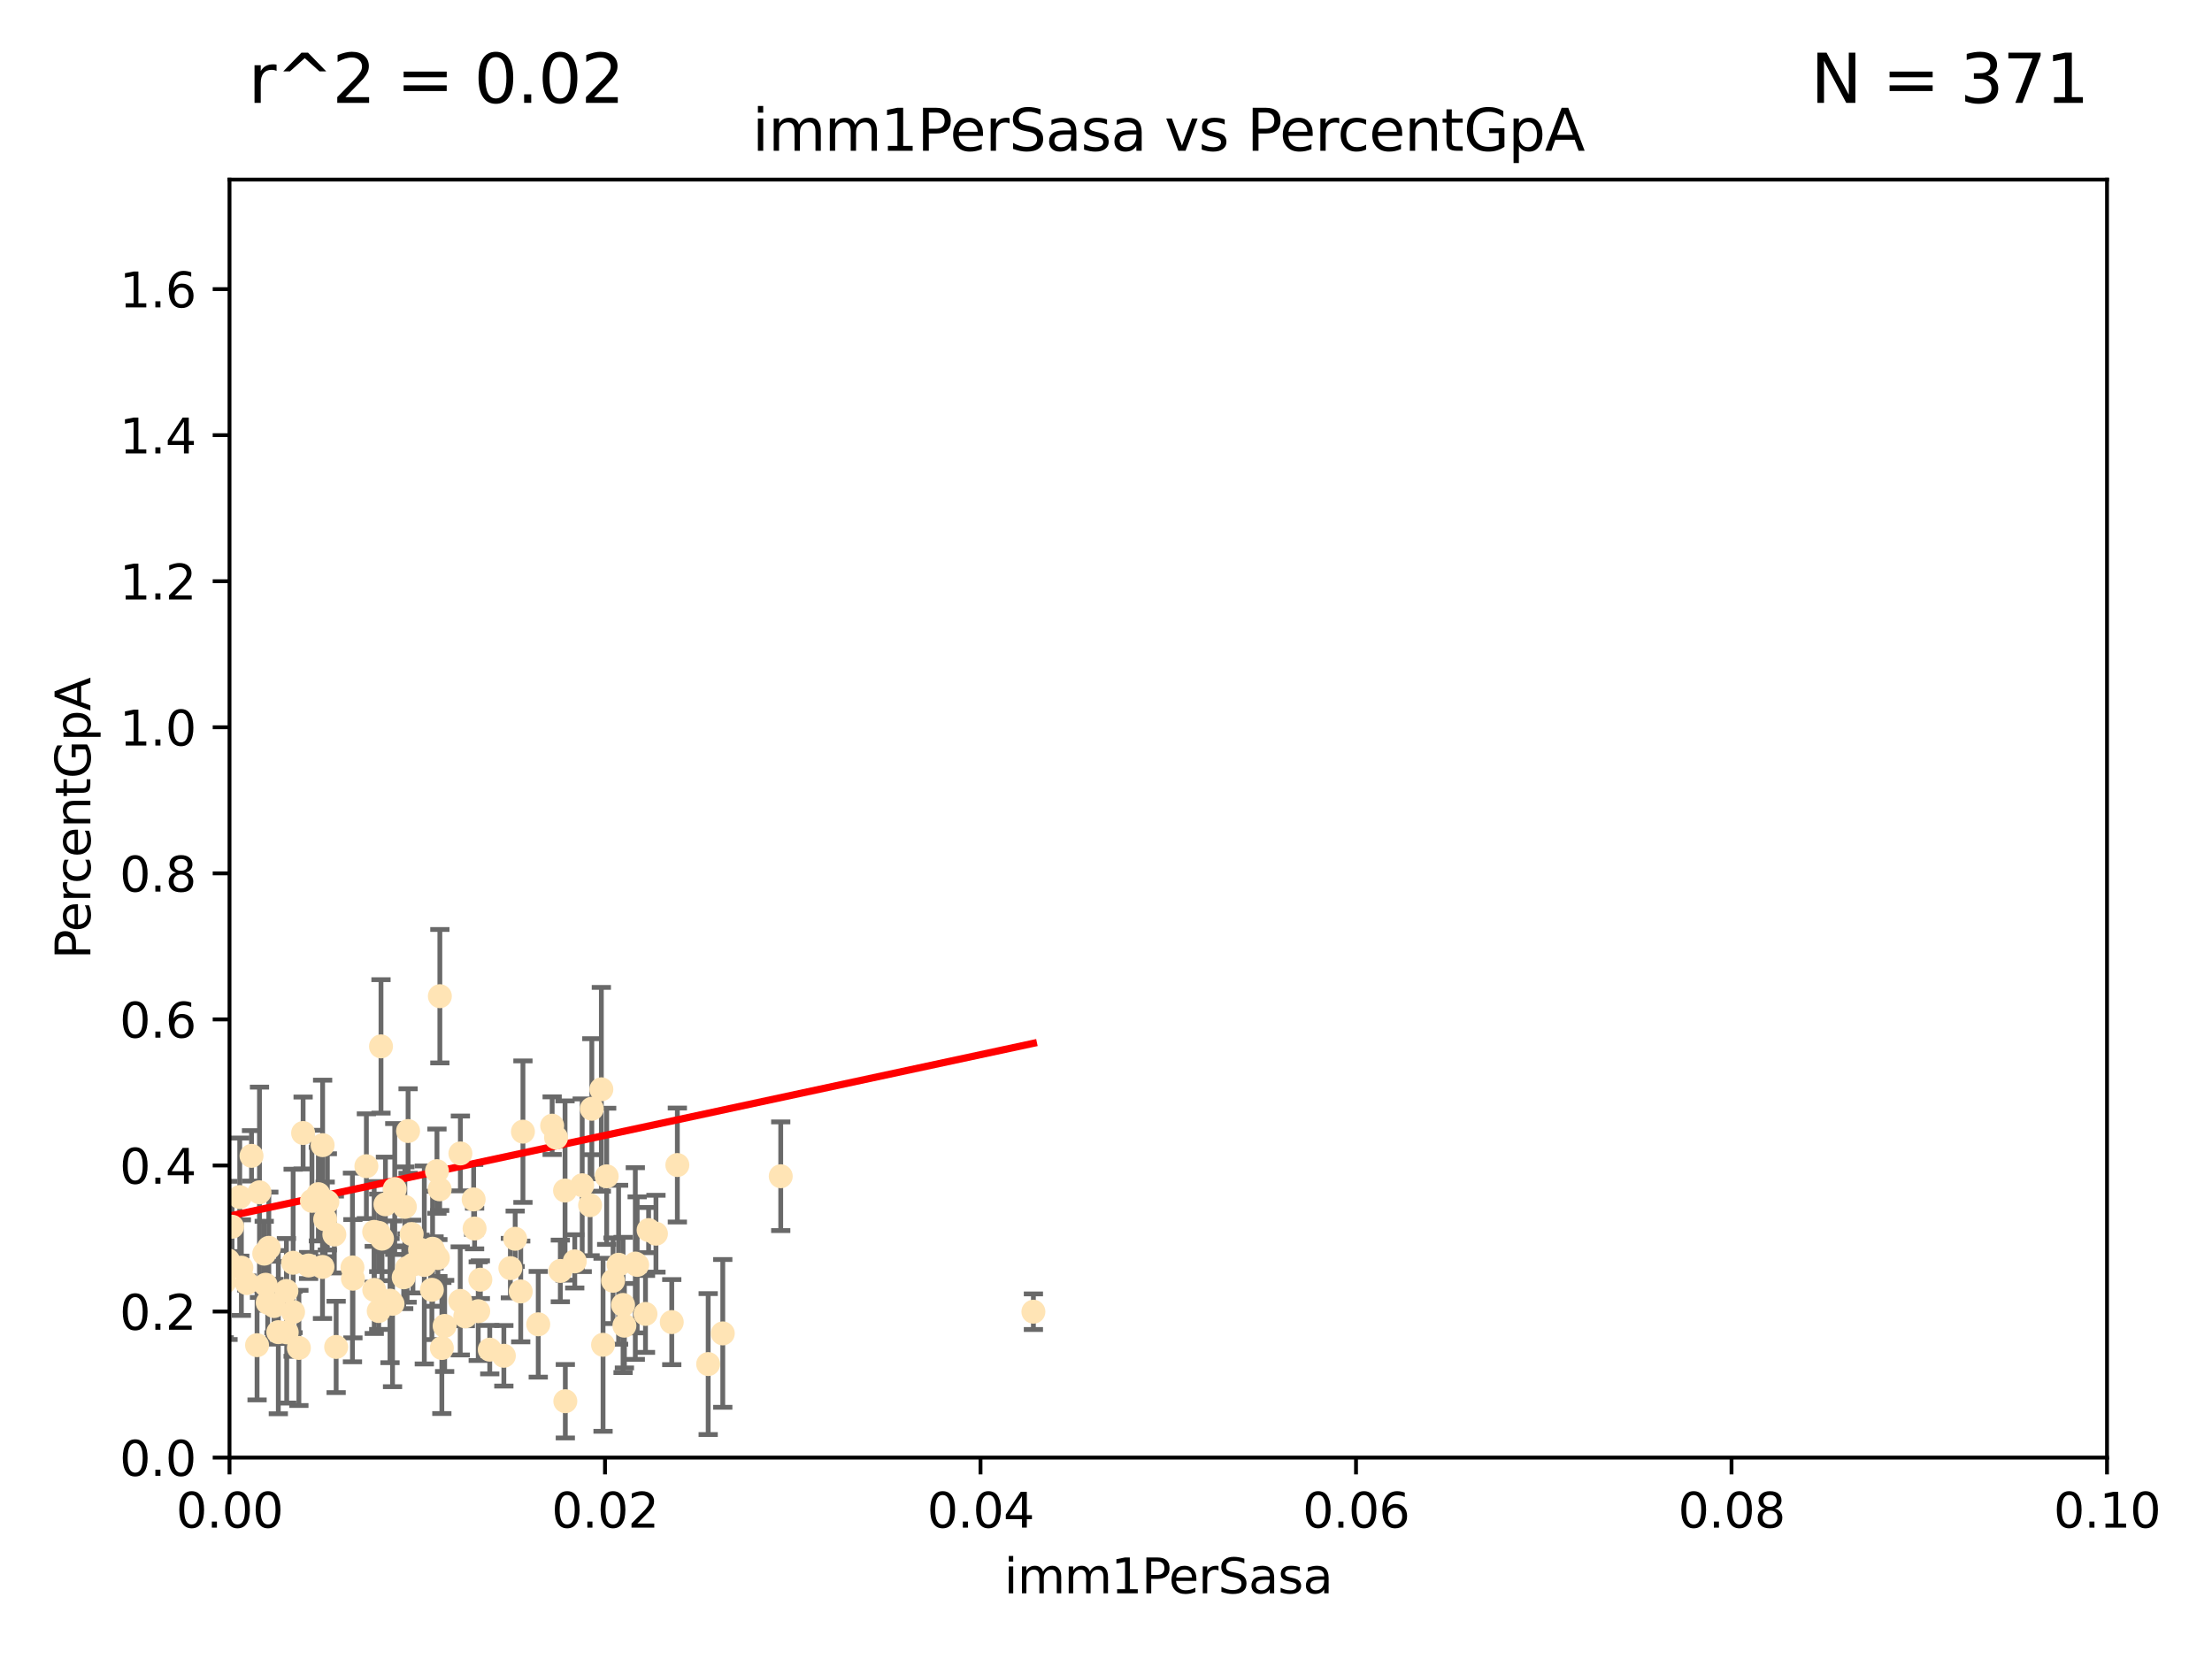 <?xml version="1.0" encoding="utf-8" standalone="no"?>
<!DOCTYPE svg PUBLIC "-//W3C//DTD SVG 1.1//EN"
  "http://www.w3.org/Graphics/SVG/1.1/DTD/svg11.dtd">
<svg xmlns:xlink="http://www.w3.org/1999/xlink" width="460.8pt" height="345.6pt" viewBox="0 0 460.8 345.6" xmlns="http://www.w3.org/2000/svg" version="1.1">
 <defs>
  <style type="text/css">*{stroke-linejoin: round; stroke-linecap: butt}</style>
 </defs>
 <g id="figure_1">
  <g id="patch_1">
   <path d="M 0 345.6 
L 460.8 345.6 
L 460.8 0 
L 0 0 
z
" style="fill: #ffffff"/>
  </g>
  <g id="axes_1">
   <g id="patch_2">
    <path d="M 47.81 303.64 
L 438.93 303.64 
L 438.93 37.411 
L 47.81 37.411 
z
" style="fill: #ffffff"/>
   </g>
   <g id="PathCollection_1">
    <defs>
     <path id="m24ff6eae14" d="M 0 1.118 
C 0.297 1.118 0.581 1 0.791 0.791 
C 1 0.581 1.118 0.297 1.118 0 
C 1.118 -0.297 1 -0.581 0.791 -0.791 
C 0.581 -1 0.297 -1.118 0 -1.118 
C -0.297 -1.118 -0.581 -1 -0.791 -0.791 
C -1 -0.581 -1.118 -0.297 -1.118 0 
C -1.118 0.297 -1 0.581 -0.791 0.791 
C -0.581 1 -0.297 1.118 0 1.118 
z
" style="stroke: #ffe4b5"/>
    </defs>
    <g clip-path="url(#p2001749b0f)">
     <use xlink:href="#m24ff6eae14" x="63.143" y="236.024" style="fill: #ffe4b5; stroke: #ffe4b5"/>
     <use xlink:href="#m24ff6eae14" x="32.314" y="249.706" style="fill: #ffe4b5; stroke: #ffe4b5"/>
     <use xlink:href="#m24ff6eae14" x="52.396" y="240.787" style="fill: #ffe4b5; stroke: #ffe4b5"/>
     <use xlink:href="#m24ff6eae14" x="28.139" y="268.084" style="fill: #ffe4b5; stroke: #ffe4b5"/>
     <use xlink:href="#m24ff6eae14" x="67.208" y="238.556" style="fill: #ffe4b5; stroke: #ffe4b5"/>
     <use xlink:href="#m24ff6eae14" x="46.7" y="267.146" style="fill: #ffe4b5; stroke: #ffe4b5"/>
     <use xlink:href="#m24ff6eae14" x="57.074" y="272.073" style="fill: #ffe4b5; stroke: #ffe4b5"/>
     <use xlink:href="#m24ff6eae14" x="35.659" y="245.488" style="fill: #ffe4b5; stroke: #ffe4b5"/>
     <use xlink:href="#m24ff6eae14" x="56" y="259.945" style="fill: #ffe4b5; stroke: #ffe4b5"/>
     <use xlink:href="#m24ff6eae14" x="27.68" y="261.555" style="fill: #ffe4b5; stroke: #ffe4b5"/>
     <use xlink:href="#m24ff6eae14" x="35.977" y="256.883" style="fill: #ffe4b5; stroke: #ffe4b5"/>
     <use xlink:href="#m24ff6eae14" x="29.764" y="278.454" style="fill: #ffe4b5; stroke: #ffe4b5"/>
     <use xlink:href="#m24ff6eae14" x="44.13" y="266.121" style="fill: #ffe4b5; stroke: #ffe4b5"/>
     <use xlink:href="#m24ff6eae14" x="76.324" y="242.941" style="fill: #ffe4b5; stroke: #ffe4b5"/>
     <use xlink:href="#m24ff6eae14" x="69.65" y="257.179" style="fill: #ffe4b5; stroke: #ffe4b5"/>
     <use xlink:href="#m24ff6eae14" x="68.197" y="250.368" style="fill: #ffe4b5; stroke: #ffe4b5"/>
     <use xlink:href="#m24ff6eae14" x="32.088" y="266.011" style="fill: #ffe4b5; stroke: #ffe4b5"/>
     <use xlink:href="#m24ff6eae14" x="31.954" y="250.018" style="fill: #ffe4b5; stroke: #ffe4b5"/>
     <use xlink:href="#m24ff6eae14" x="35.26" y="268.294" style="fill: #ffe4b5; stroke: #ffe4b5"/>
     <use xlink:href="#m24ff6eae14" x="70.026" y="280.592" style="fill: #ffe4b5; stroke: #ffe4b5"/>
     <use xlink:href="#m24ff6eae14" x="55.769" y="271.362" style="fill: #ffe4b5; stroke: #ffe4b5"/>
     <use xlink:href="#m24ff6eae14" x="36.184" y="264.167" style="fill: #ffe4b5; stroke: #ffe4b5"/>
     <use xlink:href="#m24ff6eae14" x="77.949" y="256.619" style="fill: #ffe4b5; stroke: #ffe4b5"/>
     <use xlink:href="#m24ff6eae14" x="48.345" y="255.55" style="fill: #ffe4b5; stroke: #ffe4b5"/>
     <use xlink:href="#m24ff6eae14" x="54.055" y="248.374" style="fill: #ffe4b5; stroke: #ffe4b5"/>
     <use xlink:href="#m24ff6eae14" x="32.256" y="254.217" style="fill: #ffe4b5; stroke: #ffe4b5"/>
     <use xlink:href="#m24ff6eae14" x="64.983" y="250.156" style="fill: #ffe4b5; stroke: #ffe4b5"/>
     <use xlink:href="#m24ff6eae14" x="90.116" y="260.133" style="fill: #ffe4b5; stroke: #ffe4b5"/>
     <use xlink:href="#m24ff6eae14" x="66.322" y="248.766" style="fill: #ffe4b5; stroke: #ffe4b5"/>
     <use xlink:href="#m24ff6eae14" x="51.422" y="267.291" style="fill: #ffe4b5; stroke: #ffe4b5"/>
     <use xlink:href="#m24ff6eae14" x="67.744" y="254.013" style="fill: #ffe4b5; stroke: #ffe4b5"/>
     <use xlink:href="#m24ff6eae14" x="38.09" y="266.966" style="fill: #ffe4b5; stroke: #ffe4b5"/>
     <use xlink:href="#m24ff6eae14" x="40.253" y="279.041" style="fill: #ffe4b5; stroke: #ffe4b5"/>
     <use xlink:href="#m24ff6eae14" x="78.896" y="273.113" style="fill: #ffe4b5; stroke: #ffe4b5"/>
     <use xlink:href="#m24ff6eae14" x="61.066" y="263.055" style="fill: #ffe4b5; stroke: #ffe4b5"/>
     <use xlink:href="#m24ff6eae14" x="44.284" y="245.794" style="fill: #ffe4b5; stroke: #ffe4b5"/>
     <use xlink:href="#m24ff6eae14" x="62.264" y="280.798" style="fill: #ffe4b5; stroke: #ffe4b5"/>
     <use xlink:href="#m24ff6eae14" x="22.2" y="264.885" style="fill: #ffe4b5; stroke: #ffe4b5"/>
     <use xlink:href="#m24ff6eae14" x="47.499" y="262.566" style="fill: #ffe4b5; stroke: #ffe4b5"/>
     <use xlink:href="#m24ff6eae14" x="87.502" y="260.314" style="fill: #ffe4b5; stroke: #ffe4b5"/>
     <use xlink:href="#m24ff6eae14" x="32.829" y="250.558" style="fill: #ffe4b5; stroke: #ffe4b5"/>
     <use xlink:href="#m24ff6eae14" x="115.025" y="234.499" style="fill: #ffe4b5; stroke: #ffe4b5"/>
     <use xlink:href="#m24ff6eae14" x="82.235" y="247.693" style="fill: #ffe4b5; stroke: #ffe4b5"/>
     <use xlink:href="#m24ff6eae14" x="92.627" y="276.213" style="fill: #ffe4b5; stroke: #ffe4b5"/>
     <use xlink:href="#m24ff6eae14" x="81.245" y="270.942" style="fill: #ffe4b5; stroke: #ffe4b5"/>
     <use xlink:href="#m24ff6eae14" x="55.045" y="261.159" style="fill: #ffe4b5; stroke: #ffe4b5"/>
     <use xlink:href="#m24ff6eae14" x="86.02" y="263.443" style="fill: #ffe4b5; stroke: #ffe4b5"/>
     <use xlink:href="#m24ff6eae14" x="92.046" y="280.816" style="fill: #ffe4b5; stroke: #ffe4b5"/>
     <use xlink:href="#m24ff6eae14" x="53.551" y="280.225" style="fill: #ffe4b5; stroke: #ffe4b5"/>
     <use xlink:href="#m24ff6eae14" x="49.942" y="249.368" style="fill: #ffe4b5; stroke: #ffe4b5"/>
     <use xlink:href="#m24ff6eae14" x="112.127" y="275.875" style="fill: #ffe4b5; stroke: #ffe4b5"/>
     <use xlink:href="#m24ff6eae14" x="116.728" y="264.76" style="fill: #ffe4b5; stroke: #ffe4b5"/>
     <use xlink:href="#m24ff6eae14" x="85.759" y="257.072" style="fill: #ffe4b5; stroke: #ffe4b5"/>
     <use xlink:href="#m24ff6eae14" x="59.667" y="268.929" style="fill: #ffe4b5; stroke: #ffe4b5"/>
     <use xlink:href="#m24ff6eae14" x="59.729" y="277.551" style="fill: #ffe4b5; stroke: #ffe4b5"/>
     <use xlink:href="#m24ff6eae14" x="126.382" y="245.048" style="fill: #ffe4b5; stroke: #ffe4b5"/>
     <use xlink:href="#m24ff6eae14" x="115.838" y="236.977" style="fill: #ffe4b5; stroke: #ffe4b5"/>
     <use xlink:href="#m24ff6eae14" x="85.012" y="235.615" style="fill: #ffe4b5; stroke: #ffe4b5"/>
     <use xlink:href="#m24ff6eae14" x="57.979" y="277.511" style="fill: #ffe4b5; stroke: #ffe4b5"/>
     <use xlink:href="#m24ff6eae14" x="88.391" y="263.511" style="fill: #ffe4b5; stroke: #ffe4b5"/>
     <use xlink:href="#m24ff6eae14" x="50.283" y="264.074" style="fill: #ffe4b5; stroke: #ffe4b5"/>
     <use xlink:href="#m24ff6eae14" x="123.288" y="230.974" style="fill: #ffe4b5; stroke: #ffe4b5"/>
     <use xlink:href="#m24ff6eae14" x="79.367" y="217.98" style="fill: #ffe4b5; stroke: #ffe4b5"/>
     <use xlink:href="#m24ff6eae14" x="64.286" y="263.623" style="fill: #ffe4b5; stroke: #ffe4b5"/>
     <use xlink:href="#m24ff6eae14" x="125.273" y="226.92" style="fill: #ffe4b5; stroke: #ffe4b5"/>
     <use xlink:href="#m24ff6eae14" x="61.052" y="273.317" style="fill: #ffe4b5; stroke: #ffe4b5"/>
     <use xlink:href="#m24ff6eae14" x="84.804" y="264.148" style="fill: #ffe4b5; stroke: #ffe4b5"/>
     <use xlink:href="#m24ff6eae14" x="91.631" y="207.524" style="fill: #ffe4b5; stroke: #ffe4b5"/>
     <use xlink:href="#m24ff6eae14" x="84.34" y="251.412" style="fill: #ffe4b5; stroke: #ffe4b5"/>
     <use xlink:href="#m24ff6eae14" x="73.424" y="264.031" style="fill: #ffe4b5; stroke: #ffe4b5"/>
     <use xlink:href="#m24ff6eae14" x="55.337" y="267.635" style="fill: #ffe4b5; stroke: #ffe4b5"/>
     <use xlink:href="#m24ff6eae14" x="95.874" y="270.997" style="fill: #ffe4b5; stroke: #ffe4b5"/>
     <use xlink:href="#m24ff6eae14" x="98.671" y="249.862" style="fill: #ffe4b5; stroke: #ffe4b5"/>
     <use xlink:href="#m24ff6eae14" x="67.182" y="263.927" style="fill: #ffe4b5; stroke: #ffe4b5"/>
     <use xlink:href="#m24ff6eae14" x="91.028" y="243.97" style="fill: #ffe4b5; stroke: #ffe4b5"/>
     <use xlink:href="#m24ff6eae14" x="6.152" y="290.323" style="fill: #ffe4b5; stroke: #ffe4b5"/>
     <use xlink:href="#m24ff6eae14" x="102.025" y="281.157" style="fill: #ffe4b5; stroke: #ffe4b5"/>
     <use xlink:href="#m24ff6eae14" x="100.066" y="266.582" style="fill: #ffe4b5; stroke: #ffe4b5"/>
     <use xlink:href="#m24ff6eae14" x="99.624" y="273.146" style="fill: #ffe4b5; stroke: #ffe4b5"/>
     <use xlink:href="#m24ff6eae14" x="84.1" y="266.085" style="fill: #ffe4b5; stroke: #ffe4b5"/>
     <use xlink:href="#m24ff6eae14" x="73.521" y="266.38" style="fill: #ffe4b5; stroke: #ffe4b5"/>
     <use xlink:href="#m24ff6eae14" x="108.477" y="269.032" style="fill: #ffe4b5; stroke: #ffe4b5"/>
     <use xlink:href="#m24ff6eae14" x="80.292" y="250.882" style="fill: #ffe4b5; stroke: #ffe4b5"/>
     <use xlink:href="#m24ff6eae14" x="77.966" y="268.709" style="fill: #ffe4b5; stroke: #ffe4b5"/>
     <use xlink:href="#m24ff6eae14" x="91.218" y="262.072" style="fill: #ffe4b5; stroke: #ffe4b5"/>
     <use xlink:href="#m24ff6eae14" x="81.772" y="271.608" style="fill: #ffe4b5; stroke: #ffe4b5"/>
     <use xlink:href="#m24ff6eae14" x="79.581" y="258.03" style="fill: #ffe4b5; stroke: #ffe4b5"/>
     <use xlink:href="#m24ff6eae14" x="106.321" y="264.173" style="fill: #ffe4b5; stroke: #ffe4b5"/>
     <use xlink:href="#m24ff6eae14" x="108.938" y="235.745" style="fill: #ffe4b5; stroke: #ffe4b5"/>
     <use xlink:href="#m24ff6eae14" x="90.421" y="260.898" style="fill: #ffe4b5; stroke: #ffe4b5"/>
     <use xlink:href="#m24ff6eae14" x="136.647" y="257.002" style="fill: #ffe4b5; stroke: #ffe4b5"/>
     <use xlink:href="#m24ff6eae14" x="107.324" y="258.061" style="fill: #ffe4b5; stroke: #ffe4b5"/>
     <use xlink:href="#m24ff6eae14" x="117.768" y="291.9" style="fill: #ffe4b5; stroke: #ffe4b5"/>
     <use xlink:href="#m24ff6eae14" x="119.731" y="262.765" style="fill: #ffe4b5; stroke: #ffe4b5"/>
     <use xlink:href="#m24ff6eae14" x="128.866" y="263.471" style="fill: #ffe4b5; stroke: #ffe4b5"/>
     <use xlink:href="#m24ff6eae14" x="91.593" y="247.753" style="fill: #ffe4b5; stroke: #ffe4b5"/>
     <use xlink:href="#m24ff6eae14" x="98.867" y="255.921" style="fill: #ffe4b5; stroke: #ffe4b5"/>
     <use xlink:href="#m24ff6eae14" x="30.855" y="275.649" style="fill: #ffe4b5; stroke: #ffe4b5"/>
     <use xlink:href="#m24ff6eae14" x="78.898" y="256.829" style="fill: #ffe4b5; stroke: #ffe4b5"/>
     <use xlink:href="#m24ff6eae14" x="134.467" y="273.715" style="fill: #ffe4b5; stroke: #ffe4b5"/>
     <use xlink:href="#m24ff6eae14" x="89.968" y="268.685" style="fill: #ffe4b5; stroke: #ffe4b5"/>
     <use xlink:href="#m24ff6eae14" x="130.076" y="276.163" style="fill: #ffe4b5; stroke: #ffe4b5"/>
     <use xlink:href="#m24ff6eae14" x="127.714" y="266.809" style="fill: #ffe4b5; stroke: #ffe4b5"/>
     <use xlink:href="#m24ff6eae14" x="132.735" y="263.501" style="fill: #ffe4b5; stroke: #ffe4b5"/>
     <use xlink:href="#m24ff6eae14" x="125.626" y="280.144" style="fill: #ffe4b5; stroke: #ffe4b5"/>
     <use xlink:href="#m24ff6eae14" x="132.347" y="263.219" style="fill: #ffe4b5; stroke: #ffe4b5"/>
     <use xlink:href="#m24ff6eae14" x="121.286" y="246.911" style="fill: #ffe4b5; stroke: #ffe4b5"/>
     <use xlink:href="#m24ff6eae14" x="95.907" y="240.283" style="fill: #ffe4b5; stroke: #ffe4b5"/>
     <use xlink:href="#m24ff6eae14" x="117.709" y="248.009" style="fill: #ffe4b5; stroke: #ffe4b5"/>
     <use xlink:href="#m24ff6eae14" x="139.941" y="275.418" style="fill: #ffe4b5; stroke: #ffe4b5"/>
     <use xlink:href="#m24ff6eae14" x="135.119" y="256.25" style="fill: #ffe4b5; stroke: #ffe4b5"/>
     <use xlink:href="#m24ff6eae14" x="96.925" y="274.226" style="fill: #ffe4b5; stroke: #ffe4b5"/>
     <use xlink:href="#m24ff6eae14" x="122.927" y="251.06" style="fill: #ffe4b5; stroke: #ffe4b5"/>
     <use xlink:href="#m24ff6eae14" x="141.105" y="242.696" style="fill: #ffe4b5; stroke: #ffe4b5"/>
     <use xlink:href="#m24ff6eae14" x="147.527" y="284.159" style="fill: #ffe4b5; stroke: #ffe4b5"/>
     <use xlink:href="#m24ff6eae14" x="162.642" y="245.033" style="fill: #ffe4b5; stroke: #ffe4b5"/>
     <use xlink:href="#m24ff6eae14" x="150.567" y="277.773" style="fill: #ffe4b5; stroke: #ffe4b5"/>
     <use xlink:href="#m24ff6eae14" x="104.961" y="282.435" style="fill: #ffe4b5; stroke: #ffe4b5"/>
     <use xlink:href="#m24ff6eae14" x="129.795" y="271.843" style="fill: #ffe4b5; stroke: #ffe4b5"/>
     <use xlink:href="#m24ff6eae14" x="215.277" y="273.251" style="fill: #ffe4b5; stroke: #ffe4b5"/>
    </g>
   </g>
   <g id="matplotlib.axis_1">
    <g id="xtick_1">
     <g id="line2d_1">
      <defs>
       <path id="m214325a5d7" d="M 0 0 
L 0 3.5 
" style="stroke: #000000; stroke-width: 0.8"/>
      </defs>
      <g>
       <use xlink:href="#m214325a5d7" x="47.81" y="303.64" style="stroke: #000000; stroke-width: 0.8"/>
      </g>
     </g>
     <g id="text_1">
      <!-- 0.00 -->
      <g transform="translate(36.677 318.238)scale(0.1 -0.1)">
       <defs>
        <path id="DejaVuSans-30" d="M 2034 4250 
Q 1547 4250 1301 3770 
Q 1056 3291 1056 2328 
Q 1056 1369 1301 889 
Q 1547 409 2034 409 
Q 2525 409 2770 889 
Q 3016 1369 3016 2328 
Q 3016 3291 2770 3770 
Q 2525 4250 2034 4250 
z
M 2034 4750 
Q 2819 4750 3233 4129 
Q 3647 3509 3647 2328 
Q 3647 1150 3233 529 
Q 2819 -91 2034 -91 
Q 1250 -91 836 529 
Q 422 1150 422 2328 
Q 422 3509 836 4129 
Q 1250 4750 2034 4750 
z
" transform="scale(0.016)"/>
        <path id="DejaVuSans-2e" d="M 684 794 
L 1344 794 
L 1344 0 
L 684 0 
L 684 794 
z
" transform="scale(0.016)"/>
       </defs>
       <use xlink:href="#DejaVuSans-30"/>
       <use xlink:href="#DejaVuSans-2e" x="63.623"/>
       <use xlink:href="#DejaVuSans-30" x="95.41"/>
       <use xlink:href="#DejaVuSans-30" x="159.033"/>
      </g>
     </g>
    </g>
    <g id="xtick_2">
     <g id="line2d_2">
      <g>
       <use xlink:href="#m214325a5d7" x="126.034" y="303.64" style="stroke: #000000; stroke-width: 0.8"/>
      </g>
     </g>
     <g id="text_2">
      <!-- 0.02 -->
      <g transform="translate(114.901 318.238)scale(0.1 -0.1)">
       <defs>
        <path id="DejaVuSans-32" d="M 1228 531 
L 3431 531 
L 3431 0 
L 469 0 
L 469 531 
Q 828 903 1448 1529 
Q 2069 2156 2228 2338 
Q 2531 2678 2651 2914 
Q 2772 3150 2772 3378 
Q 2772 3750 2511 3984 
Q 2250 4219 1831 4219 
Q 1534 4219 1204 4116 
Q 875 4013 500 3803 
L 500 4441 
Q 881 4594 1212 4672 
Q 1544 4750 1819 4750 
Q 2544 4750 2975 4387 
Q 3406 4025 3406 3419 
Q 3406 3131 3298 2873 
Q 3191 2616 2906 2266 
Q 2828 2175 2409 1742 
Q 1991 1309 1228 531 
z
" transform="scale(0.016)"/>
       </defs>
       <use xlink:href="#DejaVuSans-30"/>
       <use xlink:href="#DejaVuSans-2e" x="63.623"/>
       <use xlink:href="#DejaVuSans-30" x="95.41"/>
       <use xlink:href="#DejaVuSans-32" x="159.033"/>
      </g>
     </g>
    </g>
    <g id="xtick_3">
     <g id="line2d_3">
      <g>
       <use xlink:href="#m214325a5d7" x="204.258" y="303.64" style="stroke: #000000; stroke-width: 0.8"/>
      </g>
     </g>
     <g id="text_3">
      <!-- 0.04 -->
      <g transform="translate(193.125 318.238)scale(0.1 -0.1)">
       <defs>
        <path id="DejaVuSans-34" d="M 2419 4116 
L 825 1625 
L 2419 1625 
L 2419 4116 
z
M 2253 4666 
L 3047 4666 
L 3047 1625 
L 3713 1625 
L 3713 1100 
L 3047 1100 
L 3047 0 
L 2419 0 
L 2419 1100 
L 313 1100 
L 313 1709 
L 2253 4666 
z
" transform="scale(0.016)"/>
       </defs>
       <use xlink:href="#DejaVuSans-30"/>
       <use xlink:href="#DejaVuSans-2e" x="63.623"/>
       <use xlink:href="#DejaVuSans-30" x="95.41"/>
       <use xlink:href="#DejaVuSans-34" x="159.033"/>
      </g>
     </g>
    </g>
    <g id="xtick_4">
     <g id="line2d_4">
      <g>
       <use xlink:href="#m214325a5d7" x="282.482" y="303.64" style="stroke: #000000; stroke-width: 0.8"/>
      </g>
     </g>
     <g id="text_4">
      <!-- 0.06 -->
      <g transform="translate(271.349 318.238)scale(0.1 -0.1)">
       <defs>
        <path id="DejaVuSans-36" d="M 2113 2584 
Q 1688 2584 1439 2293 
Q 1191 2003 1191 1497 
Q 1191 994 1439 701 
Q 1688 409 2113 409 
Q 2538 409 2786 701 
Q 3034 994 3034 1497 
Q 3034 2003 2786 2293 
Q 2538 2584 2113 2584 
z
M 3366 4563 
L 3366 3988 
Q 3128 4100 2886 4159 
Q 2644 4219 2406 4219 
Q 1781 4219 1451 3797 
Q 1122 3375 1075 2522 
Q 1259 2794 1537 2939 
Q 1816 3084 2150 3084 
Q 2853 3084 3261 2657 
Q 3669 2231 3669 1497 
Q 3669 778 3244 343 
Q 2819 -91 2113 -91 
Q 1303 -91 875 529 
Q 447 1150 447 2328 
Q 447 3434 972 4092 
Q 1497 4750 2381 4750 
Q 2619 4750 2861 4703 
Q 3103 4656 3366 4563 
z
" transform="scale(0.016)"/>
       </defs>
       <use xlink:href="#DejaVuSans-30"/>
       <use xlink:href="#DejaVuSans-2e" x="63.623"/>
       <use xlink:href="#DejaVuSans-30" x="95.41"/>
       <use xlink:href="#DejaVuSans-36" x="159.033"/>
      </g>
     </g>
    </g>
    <g id="xtick_5">
     <g id="line2d_5">
      <g>
       <use xlink:href="#m214325a5d7" x="360.706" y="303.64" style="stroke: #000000; stroke-width: 0.8"/>
      </g>
     </g>
     <g id="text_5">
      <!-- 0.08 -->
      <g transform="translate(349.573 318.238)scale(0.1 -0.1)">
       <defs>
        <path id="DejaVuSans-38" d="M 2034 2216 
Q 1584 2216 1326 1975 
Q 1069 1734 1069 1313 
Q 1069 891 1326 650 
Q 1584 409 2034 409 
Q 2484 409 2743 651 
Q 3003 894 3003 1313 
Q 3003 1734 2745 1975 
Q 2488 2216 2034 2216 
z
M 1403 2484 
Q 997 2584 770 2862 
Q 544 3141 544 3541 
Q 544 4100 942 4425 
Q 1341 4750 2034 4750 
Q 2731 4750 3128 4425 
Q 3525 4100 3525 3541 
Q 3525 3141 3298 2862 
Q 3072 2584 2669 2484 
Q 3125 2378 3379 2068 
Q 3634 1759 3634 1313 
Q 3634 634 3220 271 
Q 2806 -91 2034 -91 
Q 1263 -91 848 271 
Q 434 634 434 1313 
Q 434 1759 690 2068 
Q 947 2378 1403 2484 
z
M 1172 3481 
Q 1172 3119 1398 2916 
Q 1625 2713 2034 2713 
Q 2441 2713 2670 2916 
Q 2900 3119 2900 3481 
Q 2900 3844 2670 4047 
Q 2441 4250 2034 4250 
Q 1625 4250 1398 4047 
Q 1172 3844 1172 3481 
z
" transform="scale(0.016)"/>
       </defs>
       <use xlink:href="#DejaVuSans-30"/>
       <use xlink:href="#DejaVuSans-2e" x="63.623"/>
       <use xlink:href="#DejaVuSans-30" x="95.41"/>
       <use xlink:href="#DejaVuSans-38" x="159.033"/>
      </g>
     </g>
    </g>
    <g id="xtick_6">
     <g id="line2d_6">
      <g>
       <use xlink:href="#m214325a5d7" x="438.93" y="303.64" style="stroke: #000000; stroke-width: 0.8"/>
      </g>
     </g>
     <g id="text_6">
      <!-- 0.10 -->
      <g transform="translate(427.797 318.238)scale(0.1 -0.1)">
       <defs>
        <path id="DejaVuSans-31" d="M 794 531 
L 1825 531 
L 1825 4091 
L 703 3866 
L 703 4441 
L 1819 4666 
L 2450 4666 
L 2450 531 
L 3481 531 
L 3481 0 
L 794 0 
L 794 531 
z
" transform="scale(0.016)"/>
       </defs>
       <use xlink:href="#DejaVuSans-30"/>
       <use xlink:href="#DejaVuSans-2e" x="63.623"/>
       <use xlink:href="#DejaVuSans-31" x="95.41"/>
       <use xlink:href="#DejaVuSans-30" x="159.033"/>
      </g>
     </g>
    </g>
    <g id="text_7">
     <!-- imm1PerSasa -->
     <g transform="translate(209.186 331.917)scale(0.1 -0.1)">
      <defs>
       <path id="DejaVuSans-69" d="M 603 3500 
L 1178 3500 
L 1178 0 
L 603 0 
L 603 3500 
z
M 603 4863 
L 1178 4863 
L 1178 4134 
L 603 4134 
L 603 4863 
z
" transform="scale(0.016)"/>
       <path id="DejaVuSans-6d" d="M 3328 2828 
Q 3544 3216 3844 3400 
Q 4144 3584 4550 3584 
Q 5097 3584 5394 3201 
Q 5691 2819 5691 2113 
L 5691 0 
L 5113 0 
L 5113 2094 
Q 5113 2597 4934 2840 
Q 4756 3084 4391 3084 
Q 3944 3084 3684 2787 
Q 3425 2491 3425 1978 
L 3425 0 
L 2847 0 
L 2847 2094 
Q 2847 2600 2669 2842 
Q 2491 3084 2119 3084 
Q 1678 3084 1418 2786 
Q 1159 2488 1159 1978 
L 1159 0 
L 581 0 
L 581 3500 
L 1159 3500 
L 1159 2956 
Q 1356 3278 1631 3431 
Q 1906 3584 2284 3584 
Q 2666 3584 2933 3390 
Q 3200 3197 3328 2828 
z
" transform="scale(0.016)"/>
       <path id="DejaVuSans-50" d="M 1259 4147 
L 1259 2394 
L 2053 2394 
Q 2494 2394 2734 2622 
Q 2975 2850 2975 3272 
Q 2975 3691 2734 3919 
Q 2494 4147 2053 4147 
L 1259 4147 
z
M 628 4666 
L 2053 4666 
Q 2838 4666 3239 4311 
Q 3641 3956 3641 3272 
Q 3641 2581 3239 2228 
Q 2838 1875 2053 1875 
L 1259 1875 
L 1259 0 
L 628 0 
L 628 4666 
z
" transform="scale(0.016)"/>
       <path id="DejaVuSans-65" d="M 3597 1894 
L 3597 1613 
L 953 1613 
Q 991 1019 1311 708 
Q 1631 397 2203 397 
Q 2534 397 2845 478 
Q 3156 559 3463 722 
L 3463 178 
Q 3153 47 2828 -22 
Q 2503 -91 2169 -91 
Q 1331 -91 842 396 
Q 353 884 353 1716 
Q 353 2575 817 3079 
Q 1281 3584 2069 3584 
Q 2775 3584 3186 3129 
Q 3597 2675 3597 1894 
z
M 3022 2063 
Q 3016 2534 2758 2815 
Q 2500 3097 2075 3097 
Q 1594 3097 1305 2825 
Q 1016 2553 972 2059 
L 3022 2063 
z
" transform="scale(0.016)"/>
       <path id="DejaVuSans-72" d="M 2631 2963 
Q 2534 3019 2420 3045 
Q 2306 3072 2169 3072 
Q 1681 3072 1420 2755 
Q 1159 2438 1159 1844 
L 1159 0 
L 581 0 
L 581 3500 
L 1159 3500 
L 1159 2956 
Q 1341 3275 1631 3429 
Q 1922 3584 2338 3584 
Q 2397 3584 2469 3576 
Q 2541 3569 2628 3553 
L 2631 2963 
z
" transform="scale(0.016)"/>
       <path id="DejaVuSans-53" d="M 3425 4513 
L 3425 3897 
Q 3066 4069 2747 4153 
Q 2428 4238 2131 4238 
Q 1616 4238 1336 4038 
Q 1056 3838 1056 3469 
Q 1056 3159 1242 3001 
Q 1428 2844 1947 2747 
L 2328 2669 
Q 3034 2534 3370 2195 
Q 3706 1856 3706 1288 
Q 3706 609 3251 259 
Q 2797 -91 1919 -91 
Q 1588 -91 1214 -16 
Q 841 59 441 206 
L 441 856 
Q 825 641 1194 531 
Q 1563 422 1919 422 
Q 2459 422 2753 634 
Q 3047 847 3047 1241 
Q 3047 1584 2836 1778 
Q 2625 1972 2144 2069 
L 1759 2144 
Q 1053 2284 737 2584 
Q 422 2884 422 3419 
Q 422 4038 858 4394 
Q 1294 4750 2059 4750 
Q 2388 4750 2728 4690 
Q 3069 4631 3425 4513 
z
" transform="scale(0.016)"/>
       <path id="DejaVuSans-61" d="M 2194 1759 
Q 1497 1759 1228 1600 
Q 959 1441 959 1056 
Q 959 750 1161 570 
Q 1363 391 1709 391 
Q 2188 391 2477 730 
Q 2766 1069 2766 1631 
L 2766 1759 
L 2194 1759 
z
M 3341 1997 
L 3341 0 
L 2766 0 
L 2766 531 
Q 2569 213 2275 61 
Q 1981 -91 1556 -91 
Q 1019 -91 701 211 
Q 384 513 384 1019 
Q 384 1609 779 1909 
Q 1175 2209 1959 2209 
L 2766 2209 
L 2766 2266 
Q 2766 2663 2505 2880 
Q 2244 3097 1772 3097 
Q 1472 3097 1187 3025 
Q 903 2953 641 2809 
L 641 3341 
Q 956 3463 1253 3523 
Q 1550 3584 1831 3584 
Q 2591 3584 2966 3190 
Q 3341 2797 3341 1997 
z
" transform="scale(0.016)"/>
       <path id="DejaVuSans-73" d="M 2834 3397 
L 2834 2853 
Q 2591 2978 2328 3040 
Q 2066 3103 1784 3103 
Q 1356 3103 1142 2972 
Q 928 2841 928 2578 
Q 928 2378 1081 2264 
Q 1234 2150 1697 2047 
L 1894 2003 
Q 2506 1872 2764 1633 
Q 3022 1394 3022 966 
Q 3022 478 2636 193 
Q 2250 -91 1575 -91 
Q 1294 -91 989 -36 
Q 684 19 347 128 
L 347 722 
Q 666 556 975 473 
Q 1284 391 1588 391 
Q 1994 391 2212 530 
Q 2431 669 2431 922 
Q 2431 1156 2273 1281 
Q 2116 1406 1581 1522 
L 1381 1569 
Q 847 1681 609 1914 
Q 372 2147 372 2553 
Q 372 3047 722 3315 
Q 1072 3584 1716 3584 
Q 2034 3584 2315 3537 
Q 2597 3491 2834 3397 
z
" transform="scale(0.016)"/>
      </defs>
      <use xlink:href="#DejaVuSans-69"/>
      <use xlink:href="#DejaVuSans-6d" x="27.783"/>
      <use xlink:href="#DejaVuSans-6d" x="125.195"/>
      <use xlink:href="#DejaVuSans-31" x="222.607"/>
      <use xlink:href="#DejaVuSans-50" x="286.23"/>
      <use xlink:href="#DejaVuSans-65" x="342.908"/>
      <use xlink:href="#DejaVuSans-72" x="404.432"/>
      <use xlink:href="#DejaVuSans-53" x="445.545"/>
      <use xlink:href="#DejaVuSans-61" x="509.021"/>
      <use xlink:href="#DejaVuSans-73" x="570.301"/>
      <use xlink:href="#DejaVuSans-61" x="622.4"/>
     </g>
    </g>
   </g>
   <g id="matplotlib.axis_2">
    <g id="ytick_1">
     <g id="line2d_7">
      <defs>
       <path id="m3b0efd200b" d="M 0 0 
L -3.5 0 
" style="stroke: #000000; stroke-width: 0.8"/>
      </defs>
      <g>
       <use xlink:href="#m3b0efd200b" x="47.81" y="303.64" style="stroke: #000000; stroke-width: 0.8"/>
      </g>
     </g>
     <g id="text_8">
      <!-- 0.0 -->
      <g transform="translate(24.907 307.439)scale(0.1 -0.1)">
       <use xlink:href="#DejaVuSans-30"/>
       <use xlink:href="#DejaVuSans-2e" x="63.623"/>
       <use xlink:href="#DejaVuSans-30" x="95.41"/>
      </g>
     </g>
    </g>
    <g id="ytick_2">
     <g id="line2d_8">
      <g>
       <use xlink:href="#m3b0efd200b" x="47.81" y="273.214" style="stroke: #000000; stroke-width: 0.8"/>
      </g>
     </g>
     <g id="text_9">
      <!-- 0.2 -->
      <g transform="translate(24.907 277.013)scale(0.1 -0.1)">
       <use xlink:href="#DejaVuSans-30"/>
       <use xlink:href="#DejaVuSans-2e" x="63.623"/>
       <use xlink:href="#DejaVuSans-32" x="95.41"/>
      </g>
     </g>
    </g>
    <g id="ytick_3">
     <g id="line2d_9">
      <g>
       <use xlink:href="#m3b0efd200b" x="47.81" y="242.788" style="stroke: #000000; stroke-width: 0.8"/>
      </g>
     </g>
     <g id="text_10">
      <!-- 0.4 -->
      <g transform="translate(24.907 246.587)scale(0.1 -0.1)">
       <use xlink:href="#DejaVuSans-30"/>
       <use xlink:href="#DejaVuSans-2e" x="63.623"/>
       <use xlink:href="#DejaVuSans-34" x="95.41"/>
      </g>
     </g>
    </g>
    <g id="ytick_4">
     <g id="line2d_10">
      <g>
       <use xlink:href="#m3b0efd200b" x="47.81" y="212.362" style="stroke: #000000; stroke-width: 0.8"/>
      </g>
     </g>
     <g id="text_11">
      <!-- 0.6 -->
      <g transform="translate(24.907 216.161)scale(0.1 -0.1)">
       <use xlink:href="#DejaVuSans-30"/>
       <use xlink:href="#DejaVuSans-2e" x="63.623"/>
       <use xlink:href="#DejaVuSans-36" x="95.41"/>
      </g>
     </g>
    </g>
    <g id="ytick_5">
     <g id="line2d_11">
      <g>
       <use xlink:href="#m3b0efd200b" x="47.81" y="181.935" style="stroke: #000000; stroke-width: 0.8"/>
      </g>
     </g>
     <g id="text_12">
      <!-- 0.8 -->
      <g transform="translate(24.907 185.735)scale(0.1 -0.1)">
       <use xlink:href="#DejaVuSans-30"/>
       <use xlink:href="#DejaVuSans-2e" x="63.623"/>
       <use xlink:href="#DejaVuSans-38" x="95.41"/>
      </g>
     </g>
    </g>
    <g id="ytick_6">
     <g id="line2d_12">
      <g>
       <use xlink:href="#m3b0efd200b" x="47.81" y="151.509" style="stroke: #000000; stroke-width: 0.8"/>
      </g>
     </g>
     <g id="text_13">
      <!-- 1.0 -->
      <g transform="translate(24.907 155.308)scale(0.1 -0.1)">
       <use xlink:href="#DejaVuSans-31"/>
       <use xlink:href="#DejaVuSans-2e" x="63.623"/>
       <use xlink:href="#DejaVuSans-30" x="95.41"/>
      </g>
     </g>
    </g>
    <g id="ytick_7">
     <g id="line2d_13">
      <g>
       <use xlink:href="#m3b0efd200b" x="47.81" y="121.083" style="stroke: #000000; stroke-width: 0.8"/>
      </g>
     </g>
     <g id="text_14">
      <!-- 1.2 -->
      <g transform="translate(24.907 124.882)scale(0.1 -0.1)">
       <use xlink:href="#DejaVuSans-31"/>
       <use xlink:href="#DejaVuSans-2e" x="63.623"/>
       <use xlink:href="#DejaVuSans-32" x="95.41"/>
      </g>
     </g>
    </g>
    <g id="ytick_8">
     <g id="line2d_14">
      <g>
       <use xlink:href="#m3b0efd200b" x="47.81" y="90.657" style="stroke: #000000; stroke-width: 0.8"/>
      </g>
     </g>
     <g id="text_15">
      <!-- 1.4 -->
      <g transform="translate(24.907 94.456)scale(0.1 -0.1)">
       <use xlink:href="#DejaVuSans-31"/>
       <use xlink:href="#DejaVuSans-2e" x="63.623"/>
       <use xlink:href="#DejaVuSans-34" x="95.41"/>
      </g>
     </g>
    </g>
    <g id="ytick_9">
     <g id="line2d_15">
      <g>
       <use xlink:href="#m3b0efd200b" x="47.81" y="60.231" style="stroke: #000000; stroke-width: 0.8"/>
      </g>
     </g>
     <g id="text_16">
      <!-- 1.6 -->
      <g transform="translate(24.907 64.03)scale(0.1 -0.1)">
       <use xlink:href="#DejaVuSans-31"/>
       <use xlink:href="#DejaVuSans-2e" x="63.623"/>
       <use xlink:href="#DejaVuSans-36" x="95.41"/>
      </g>
     </g>
    </g>
    <g id="text_17">
     <!-- PercentGpA -->
     <g transform="translate(18.827 199.802)rotate(-90)scale(0.1 -0.1)">
      <defs>
       <path id="DejaVuSans-63" d="M 3122 3366 
L 3122 2828 
Q 2878 2963 2633 3030 
Q 2388 3097 2138 3097 
Q 1578 3097 1268 2742 
Q 959 2388 959 1747 
Q 959 1106 1268 751 
Q 1578 397 2138 397 
Q 2388 397 2633 464 
Q 2878 531 3122 666 
L 3122 134 
Q 2881 22 2623 -34 
Q 2366 -91 2075 -91 
Q 1284 -91 818 406 
Q 353 903 353 1747 
Q 353 2603 823 3093 
Q 1294 3584 2113 3584 
Q 2378 3584 2631 3529 
Q 2884 3475 3122 3366 
z
" transform="scale(0.016)"/>
       <path id="DejaVuSans-6e" d="M 3513 2113 
L 3513 0 
L 2938 0 
L 2938 2094 
Q 2938 2591 2744 2837 
Q 2550 3084 2163 3084 
Q 1697 3084 1428 2787 
Q 1159 2491 1159 1978 
L 1159 0 
L 581 0 
L 581 3500 
L 1159 3500 
L 1159 2956 
Q 1366 3272 1645 3428 
Q 1925 3584 2291 3584 
Q 2894 3584 3203 3211 
Q 3513 2838 3513 2113 
z
" transform="scale(0.016)"/>
       <path id="DejaVuSans-74" d="M 1172 4494 
L 1172 3500 
L 2356 3500 
L 2356 3053 
L 1172 3053 
L 1172 1153 
Q 1172 725 1289 603 
Q 1406 481 1766 481 
L 2356 481 
L 2356 0 
L 1766 0 
Q 1100 0 847 248 
Q 594 497 594 1153 
L 594 3053 
L 172 3053 
L 172 3500 
L 594 3500 
L 594 4494 
L 1172 4494 
z
" transform="scale(0.016)"/>
       <path id="DejaVuSans-47" d="M 3809 666 
L 3809 1919 
L 2778 1919 
L 2778 2438 
L 4434 2438 
L 4434 434 
Q 4069 175 3628 42 
Q 3188 -91 2688 -91 
Q 1594 -91 976 548 
Q 359 1188 359 2328 
Q 359 3472 976 4111 
Q 1594 4750 2688 4750 
Q 3144 4750 3555 4637 
Q 3966 4525 4313 4306 
L 4313 3634 
Q 3963 3931 3569 4081 
Q 3175 4231 2741 4231 
Q 1884 4231 1454 3753 
Q 1025 3275 1025 2328 
Q 1025 1384 1454 906 
Q 1884 428 2741 428 
Q 3075 428 3337 486 
Q 3600 544 3809 666 
z
" transform="scale(0.016)"/>
       <path id="DejaVuSans-70" d="M 1159 525 
L 1159 -1331 
L 581 -1331 
L 581 3500 
L 1159 3500 
L 1159 2969 
Q 1341 3281 1617 3432 
Q 1894 3584 2278 3584 
Q 2916 3584 3314 3078 
Q 3713 2572 3713 1747 
Q 3713 922 3314 415 
Q 2916 -91 2278 -91 
Q 1894 -91 1617 61 
Q 1341 213 1159 525 
z
M 3116 1747 
Q 3116 2381 2855 2742 
Q 2594 3103 2138 3103 
Q 1681 3103 1420 2742 
Q 1159 2381 1159 1747 
Q 1159 1113 1420 752 
Q 1681 391 2138 391 
Q 2594 391 2855 752 
Q 3116 1113 3116 1747 
z
" transform="scale(0.016)"/>
       <path id="DejaVuSans-41" d="M 2188 4044 
L 1331 1722 
L 3047 1722 
L 2188 4044 
z
M 1831 4666 
L 2547 4666 
L 4325 0 
L 3669 0 
L 3244 1197 
L 1141 1197 
L 716 0 
L 50 0 
L 1831 4666 
z
" transform="scale(0.016)"/>
      </defs>
      <use xlink:href="#DejaVuSans-50"/>
      <use xlink:href="#DejaVuSans-65" x="56.678"/>
      <use xlink:href="#DejaVuSans-72" x="118.201"/>
      <use xlink:href="#DejaVuSans-63" x="157.064"/>
      <use xlink:href="#DejaVuSans-65" x="212.045"/>
      <use xlink:href="#DejaVuSans-6e" x="273.568"/>
      <use xlink:href="#DejaVuSans-74" x="336.947"/>
      <use xlink:href="#DejaVuSans-47" x="376.156"/>
      <use xlink:href="#DejaVuSans-70" x="453.646"/>
      <use xlink:href="#DejaVuSans-41" x="517.123"/>
     </g>
    </g>
   </g>
   <g id="LineCollection_1">
    <path d="M 63.143 243.516 
L 63.143 228.533 
" clip-path="url(#p2001749b0f)" style="fill: none; stroke: #696969"/>
    <path d="M 32.314 253.883 
L 32.314 245.528 
" clip-path="url(#p2001749b0f)" style="fill: none; stroke: #696969"/>
    <path d="M 52.396 246.04 
L 52.396 235.533 
" clip-path="url(#p2001749b0f)" style="fill: none; stroke: #696969"/>
    <path d="M 28.139 285.852 
L 28.139 250.315 
" clip-path="url(#p2001749b0f)" style="fill: none; stroke: #696969"/>
    <path d="M 67.208 252.097 
L 67.208 225.016 
" clip-path="url(#p2001749b0f)" style="fill: none; stroke: #696969"/>
    <path d="M 46.7 278.662 
L 46.7 255.63 
" clip-path="url(#p2001749b0f)" style="fill: none; stroke: #696969"/>
    <path d="M 57.074 277.635 
L 57.074 266.511 
" clip-path="url(#p2001749b0f)" style="fill: none; stroke: #696969"/>
    <path d="M 35.659 255.723 
L 35.659 235.252 
" clip-path="url(#p2001749b0f)" style="fill: none; stroke: #696969"/>
    <path d="M 56 271.552 
L 56 248.339 
" clip-path="url(#p2001749b0f)" style="fill: none; stroke: #696969"/>
    <path d="M 27.68 271.103 
L 27.68 252.008 
" clip-path="url(#p2001749b0f)" style="fill: none; stroke: #696969"/>
    <path d="M 35.977 263.541 
L 35.977 250.225 
" clip-path="url(#p2001749b0f)" style="fill: none; stroke: #696969"/>
    <path d="M 29.764 297.045 
L 29.764 259.864 
" clip-path="url(#p2001749b0f)" style="fill: none; stroke: #696969"/>
    <path d="M 44.13 279.981 
L 44.13 252.261 
" clip-path="url(#p2001749b0f)" style="fill: none; stroke: #696969"/>
    <path d="M 76.324 253.852 
L 76.324 232.031 
" clip-path="url(#p2001749b0f)" style="fill: none; stroke: #696969"/>
    <path d="M 69.65 265.185 
L 69.65 249.173 
" clip-path="url(#p2001749b0f)" style="fill: none; stroke: #696969"/>
    <path d="M 68.197 260.388 
L 68.197 240.349 
" clip-path="url(#p2001749b0f)" style="fill: none; stroke: #696969"/>
    <path d="M 32.088 276.172 
L 32.088 255.85 
" clip-path="url(#p2001749b0f)" style="fill: none; stroke: #696969"/>
    <path d="M 31.954 266.539 
L 31.954 233.497 
" clip-path="url(#p2001749b0f)" style="fill: none; stroke: #696969"/>
    <path d="M 35.26 274.133 
L 35.26 262.455 
" clip-path="url(#p2001749b0f)" style="fill: none; stroke: #696969"/>
    <path d="M 70.026 290.101 
L 70.026 271.083 
" clip-path="url(#p2001749b0f)" style="fill: none; stroke: #696969"/>
    <path d="M 55.769 279.994 
L 55.769 262.729 
" clip-path="url(#p2001749b0f)" style="fill: none; stroke: #696969"/>
    <path d="M 36.184 276.667 
L 36.184 251.667 
" clip-path="url(#p2001749b0f)" style="fill: none; stroke: #696969"/>
    <path d="M 77.949 267.094 
L 77.949 246.145 
" clip-path="url(#p2001749b0f)" style="fill: none; stroke: #696969"/>
    <path d="M 48.345 260.728 
L 48.345 250.372 
" clip-path="url(#p2001749b0f)" style="fill: none; stroke: #696969"/>
    <path d="M 54.055 270.281 
L 54.055 226.467 
" clip-path="url(#p2001749b0f)" style="fill: none; stroke: #696969"/>
    <path d="M 32.256 263.55 
L 32.256 244.884 
" clip-path="url(#p2001749b0f)" style="fill: none; stroke: #696969"/>
    <path d="M 64.983 264.859 
L 64.983 235.453 
" clip-path="url(#p2001749b0f)" style="fill: none; stroke: #696969"/>
    <path d="M 90.116 272.111 
L 90.116 248.155 
" clip-path="url(#p2001749b0f)" style="fill: none; stroke: #696969"/>
    <path d="M 66.322 258.504 
L 66.322 239.028 
" clip-path="url(#p2001749b0f)" style="fill: none; stroke: #696969"/>
    <path d="M 51.422 268.767 
L 51.422 265.814 
" clip-path="url(#p2001749b0f)" style="fill: none; stroke: #696969"/>
    <path d="M 67.744 261.795 
L 67.744 246.231 
" clip-path="url(#p2001749b0f)" style="fill: none; stroke: #696969"/>
    <path d="M 38.09 283.841 
L 38.09 250.092 
" clip-path="url(#p2001749b0f)" style="fill: none; stroke: #696969"/>
    <path d="M 40.253 286.32 
L 40.253 271.762 
" clip-path="url(#p2001749b0f)" style="fill: none; stroke: #696969"/>
    <path d="M 78.896 276.946 
L 78.896 269.28 
" clip-path="url(#p2001749b0f)" style="fill: none; stroke: #696969"/>
    <path d="M 61.066 282.539 
L 61.066 243.572 
" clip-path="url(#p2001749b0f)" style="fill: none; stroke: #696969"/>
    <path d="M 44.284 260.183 
L 44.284 231.405 
" clip-path="url(#p2001749b0f)" style="fill: none; stroke: #696969"/>
    <path d="M 62.264 292.789 
L 62.264 268.808 
" clip-path="url(#p2001749b0f)" style="fill: none; stroke: #696969"/>
    <path d="M 22.2 266.083 
L 22.2 263.688 
" clip-path="url(#p2001749b0f)" style="fill: none; stroke: #696969"/>
    <path d="M 47.499 279.042 
L 47.499 246.089 
" clip-path="url(#p2001749b0f)" style="fill: none; stroke: #696969"/>
    <path d="M 87.502 263.329 
L 87.502 257.298 
" clip-path="url(#p2001749b0f)" style="fill: none; stroke: #696969"/>
    <path d="M 32.829 267.476 
L 32.829 233.641 
" clip-path="url(#p2001749b0f)" style="fill: none; stroke: #696969"/>
    <path d="M 115.025 240.502 
L 115.025 228.497 
" clip-path="url(#p2001749b0f)" style="fill: none; stroke: #696969"/>
    <path d="M 82.235 261.324 
L 82.235 234.061 
" clip-path="url(#p2001749b0f)" style="fill: none; stroke: #696969"/>
    <path d="M 92.627 285.707 
L 92.627 266.719 
" clip-path="url(#p2001749b0f)" style="fill: none; stroke: #696969"/>
    <path d="M 81.245 283.871 
L 81.245 258.013 
" clip-path="url(#p2001749b0f)" style="fill: none; stroke: #696969"/>
    <path d="M 55.045 267.909 
L 55.045 254.41 
" clip-path="url(#p2001749b0f)" style="fill: none; stroke: #696969"/>
    <path d="M 86.02 269.34 
L 86.02 257.546 
" clip-path="url(#p2001749b0f)" style="fill: none; stroke: #696969"/>
    <path d="M 92.046 294.46 
L 92.046 267.171 
" clip-path="url(#p2001749b0f)" style="fill: none; stroke: #696969"/>
    <path d="M 53.551 291.627 
L 53.551 268.824 
" clip-path="url(#p2001749b0f)" style="fill: none; stroke: #696969"/>
    <path d="M 49.942 261.664 
L 49.942 237.073 
" clip-path="url(#p2001749b0f)" style="fill: none; stroke: #696969"/>
    <path d="M 112.127 286.882 
L 112.127 264.868 
" clip-path="url(#p2001749b0f)" style="fill: none; stroke: #696969"/>
    <path d="M 116.728 271.181 
L 116.728 258.34 
" clip-path="url(#p2001749b0f)" style="fill: none; stroke: #696969"/>
    <path d="M 85.759 259.961 
L 85.759 254.182 
" clip-path="url(#p2001749b0f)" style="fill: none; stroke: #696969"/>
    <path d="M 59.667 279.846 
L 59.667 258.013 
" clip-path="url(#p2001749b0f)" style="fill: none; stroke: #696969"/>
    <path d="M 59.729 292.284 
L 59.729 262.817 
" clip-path="url(#p2001749b0f)" style="fill: none; stroke: #696969"/>
    <path d="M 126.382 259.236 
L 126.382 230.86 
" clip-path="url(#p2001749b0f)" style="fill: none; stroke: #696969"/>
    <path d="M 115.838 237.973 
L 115.838 235.981 
" clip-path="url(#p2001749b0f)" style="fill: none; stroke: #696969"/>
    <path d="M 85.012 244.419 
L 85.012 226.811 
" clip-path="url(#p2001749b0f)" style="fill: none; stroke: #696969"/>
    <path d="M 57.979 294.511 
L 57.979 260.511 
" clip-path="url(#p2001749b0f)" style="fill: none; stroke: #696969"/>
    <path d="M 88.391 284.134 
L 88.391 242.888 
" clip-path="url(#p2001749b0f)" style="fill: none; stroke: #696969"/>
    <path d="M 50.283 274.032 
L 50.283 254.116 
" clip-path="url(#p2001749b0f)" style="fill: none; stroke: #696969"/>
    <path d="M 123.288 245.568 
L 123.288 216.38 
" clip-path="url(#p2001749b0f)" style="fill: none; stroke: #696969"/>
    <path d="M 79.367 231.879 
L 79.367 204.081 
" clip-path="url(#p2001749b0f)" style="fill: none; stroke: #696969"/>
    <path d="M 64.286 266.339 
L 64.286 260.907 
" clip-path="url(#p2001749b0f)" style="fill: none; stroke: #696969"/>
    <path d="M 125.273 248.148 
L 125.273 205.692 
" clip-path="url(#p2001749b0f)" style="fill: none; stroke: #696969"/>
    <path d="M 61.052 277.619 
L 61.052 269.015 
" clip-path="url(#p2001749b0f)" style="fill: none; stroke: #696969"/>
    <path d="M 84.804 271.276 
L 84.804 257.019 
" clip-path="url(#p2001749b0f)" style="fill: none; stroke: #696969"/>
    <path d="M 91.631 221.421 
L 91.631 193.628 
" clip-path="url(#p2001749b0f)" style="fill: none; stroke: #696969"/>
    <path d="M 84.34 259.734 
L 84.34 243.089 
" clip-path="url(#p2001749b0f)" style="fill: none; stroke: #696969"/>
    <path d="M 73.424 283.684 
L 73.424 244.378 
" clip-path="url(#p2001749b0f)" style="fill: none; stroke: #696969"/>
    <path d="M 55.337 272.919 
L 55.337 262.35 
" clip-path="url(#p2001749b0f)" style="fill: none; stroke: #696969"/>
    <path d="M 95.874 282.258 
L 95.874 259.736 
" clip-path="url(#p2001749b0f)" style="fill: none; stroke: #696969"/>
    <path d="M 98.671 257.134 
L 98.671 242.591 
" clip-path="url(#p2001749b0f)" style="fill: none; stroke: #696969"/>
    <path d="M 67.182 274.67 
L 67.182 253.184 
" clip-path="url(#p2001749b0f)" style="fill: none; stroke: #696969"/>
    <path d="M 91.028 252.743 
L 91.028 235.196 
" clip-path="url(#p2001749b0f)" style="fill: none; stroke: #696969"/>
    <path d="M 6.152 297.345 
L 6.152 283.301 
" clip-path="url(#p2001749b0f)" style="fill: none; stroke: #696969"/>
    <path d="M 102.025 286.202 
L 102.025 276.111 
" clip-path="url(#p2001749b0f)" style="fill: none; stroke: #696969"/>
    <path d="M 100.066 270.509 
L 100.066 262.655 
" clip-path="url(#p2001749b0f)" style="fill: none; stroke: #696969"/>
    <path d="M 99.624 283.417 
L 99.624 262.875 
" clip-path="url(#p2001749b0f)" style="fill: none; stroke: #696969"/>
    <path d="M 84.1 272.611 
L 84.1 259.558 
" clip-path="url(#p2001749b0f)" style="fill: none; stroke: #696969"/>
    <path d="M 73.521 278.703 
L 73.521 254.058 
" clip-path="url(#p2001749b0f)" style="fill: none; stroke: #696969"/>
    <path d="M 108.477 279.528 
L 108.477 258.535 
" clip-path="url(#p2001749b0f)" style="fill: none; stroke: #696969"/>
    <path d="M 80.292 260.72 
L 80.292 241.044 
" clip-path="url(#p2001749b0f)" style="fill: none; stroke: #696969"/>
    <path d="M 77.966 277.781 
L 77.966 259.637 
" clip-path="url(#p2001749b0f)" style="fill: none; stroke: #696969"/>
    <path d="M 91.218 265.923 
L 91.218 258.22 
" clip-path="url(#p2001749b0f)" style="fill: none; stroke: #696969"/>
    <path d="M 81.772 288.876 
L 81.772 254.341 
" clip-path="url(#p2001749b0f)" style="fill: none; stroke: #696969"/>
    <path d="M 79.581 266.785 
L 79.581 249.275 
" clip-path="url(#p2001749b0f)" style="fill: none; stroke: #696969"/>
    <path d="M 106.321 270.37 
L 106.321 257.976 
" clip-path="url(#p2001749b0f)" style="fill: none; stroke: #696969"/>
    <path d="M 108.938 250.486 
L 108.938 221.003 
" clip-path="url(#p2001749b0f)" style="fill: none; stroke: #696969"/>
    <path d="M 90.421 264.148 
L 90.421 257.647 
" clip-path="url(#p2001749b0f)" style="fill: none; stroke: #696969"/>
    <path d="M 136.647 265.006 
L 136.647 248.999 
" clip-path="url(#p2001749b0f)" style="fill: none; stroke: #696969"/>
    <path d="M 107.324 263.837 
L 107.324 252.286 
" clip-path="url(#p2001749b0f)" style="fill: none; stroke: #696969"/>
    <path d="M 117.768 299.55 
L 117.768 284.25 
" clip-path="url(#p2001749b0f)" style="fill: none; stroke: #696969"/>
    <path d="M 119.731 268.308 
L 119.731 257.221 
" clip-path="url(#p2001749b0f)" style="fill: none; stroke: #696969"/>
    <path d="M 128.866 280.026 
L 128.866 246.916 
" clip-path="url(#p2001749b0f)" style="fill: none; stroke: #696969"/>
    <path d="M 91.593 252.169 
L 91.593 243.336 
" clip-path="url(#p2001749b0f)" style="fill: none; stroke: #696969"/>
    <path d="M 98.867 260.159 
L 98.867 251.682 
" clip-path="url(#p2001749b0f)" style="fill: none; stroke: #696969"/>
    <path d="M 30.855 281.622 
L 30.855 269.676 
" clip-path="url(#p2001749b0f)" style="fill: none; stroke: #696969"/>
    <path d="M 78.898 264.902 
L 78.898 248.756 
" clip-path="url(#p2001749b0f)" style="fill: none; stroke: #696969"/>
    <path d="M 134.467 281.728 
L 134.467 265.702 
" clip-path="url(#p2001749b0f)" style="fill: none; stroke: #696969"/>
    <path d="M 89.968 279.054 
L 89.968 258.317 
" clip-path="url(#p2001749b0f)" style="fill: none; stroke: #696969"/>
    <path d="M 130.076 284.961 
L 130.076 267.366 
" clip-path="url(#p2001749b0f)" style="fill: none; stroke: #696969"/>
    <path d="M 127.714 275.728 
L 127.714 257.889 
" clip-path="url(#p2001749b0f)" style="fill: none; stroke: #696969"/>
    <path d="M 132.735 277.668 
L 132.735 249.333 
" clip-path="url(#p2001749b0f)" style="fill: none; stroke: #696969"/>
    <path d="M 125.626 298.166 
L 125.626 262.122 
" clip-path="url(#p2001749b0f)" style="fill: none; stroke: #696969"/>
    <path d="M 132.347 283.184 
L 132.347 243.254 
" clip-path="url(#p2001749b0f)" style="fill: none; stroke: #696969"/>
    <path d="M 121.286 264.899 
L 121.286 228.924 
" clip-path="url(#p2001749b0f)" style="fill: none; stroke: #696969"/>
    <path d="M 95.907 248.079 
L 95.907 232.487 
" clip-path="url(#p2001749b0f)" style="fill: none; stroke: #696969"/>
    <path d="M 117.709 266.679 
L 117.709 229.34 
" clip-path="url(#p2001749b0f)" style="fill: none; stroke: #696969"/>
    <path d="M 139.941 284.282 
L 139.941 266.555 
" clip-path="url(#p2001749b0f)" style="fill: none; stroke: #696969"/>
    <path d="M 135.119 260.957 
L 135.119 251.542 
" clip-path="url(#p2001749b0f)" style="fill: none; stroke: #696969"/>
    <path d="M 96.925 276.177 
L 96.925 272.275 
" clip-path="url(#p2001749b0f)" style="fill: none; stroke: #696969"/>
    <path d="M 122.927 261.58 
L 122.927 240.54 
" clip-path="url(#p2001749b0f)" style="fill: none; stroke: #696969"/>
    <path d="M 141.105 254.567 
L 141.105 230.825 
" clip-path="url(#p2001749b0f)" style="fill: none; stroke: #696969"/>
    <path d="M 147.527 298.836 
L 147.527 269.481 
" clip-path="url(#p2001749b0f)" style="fill: none; stroke: #696969"/>
    <path d="M 162.642 256.351 
L 162.642 233.715 
" clip-path="url(#p2001749b0f)" style="fill: none; stroke: #696969"/>
    <path d="M 150.567 293.163 
L 150.567 262.382 
" clip-path="url(#p2001749b0f)" style="fill: none; stroke: #696969"/>
    <path d="M 104.961 288.743 
L 104.961 276.127 
" clip-path="url(#p2001749b0f)" style="fill: none; stroke: #696969"/>
    <path d="M 129.795 285.929 
L 129.795 257.757 
" clip-path="url(#p2001749b0f)" style="fill: none; stroke: #696969"/>
    <path d="M 215.277 276.961 
L 215.277 269.542 
" clip-path="url(#p2001749b0f)" style="fill: none; stroke: #696969"/>
   </g>
   <g id="line2d_16">
    <defs>
     <path id="m6f1d3af4c1" d="M 2 0 
L -2 -0 
" style="stroke: #696969"/>
    </defs>
    <g clip-path="url(#p2001749b0f)">
     <use xlink:href="#m6f1d3af4c1" x="63.143" y="243.516" style="fill: #696969; stroke: #696969"/>
     <use xlink:href="#m6f1d3af4c1" x="32.314" y="253.883" style="fill: #696969; stroke: #696969"/>
     <use xlink:href="#m6f1d3af4c1" x="52.396" y="246.04" style="fill: #696969; stroke: #696969"/>
     <use xlink:href="#m6f1d3af4c1" x="28.139" y="285.852" style="fill: #696969; stroke: #696969"/>
     <use xlink:href="#m6f1d3af4c1" x="67.208" y="252.097" style="fill: #696969; stroke: #696969"/>
     <use xlink:href="#m6f1d3af4c1" x="46.7" y="278.662" style="fill: #696969; stroke: #696969"/>
     <use xlink:href="#m6f1d3af4c1" x="57.074" y="277.635" style="fill: #696969; stroke: #696969"/>
     <use xlink:href="#m6f1d3af4c1" x="35.659" y="255.723" style="fill: #696969; stroke: #696969"/>
     <use xlink:href="#m6f1d3af4c1" x="56" y="271.552" style="fill: #696969; stroke: #696969"/>
     <use xlink:href="#m6f1d3af4c1" x="27.68" y="271.103" style="fill: #696969; stroke: #696969"/>
     <use xlink:href="#m6f1d3af4c1" x="35.977" y="263.541" style="fill: #696969; stroke: #696969"/>
     <use xlink:href="#m6f1d3af4c1" x="29.764" y="297.045" style="fill: #696969; stroke: #696969"/>
     <use xlink:href="#m6f1d3af4c1" x="44.13" y="279.981" style="fill: #696969; stroke: #696969"/>
     <use xlink:href="#m6f1d3af4c1" x="76.324" y="253.852" style="fill: #696969; stroke: #696969"/>
     <use xlink:href="#m6f1d3af4c1" x="69.65" y="265.185" style="fill: #696969; stroke: #696969"/>
     <use xlink:href="#m6f1d3af4c1" x="68.197" y="260.388" style="fill: #696969; stroke: #696969"/>
     <use xlink:href="#m6f1d3af4c1" x="32.088" y="276.172" style="fill: #696969; stroke: #696969"/>
     <use xlink:href="#m6f1d3af4c1" x="31.954" y="266.539" style="fill: #696969; stroke: #696969"/>
     <use xlink:href="#m6f1d3af4c1" x="35.26" y="274.133" style="fill: #696969; stroke: #696969"/>
     <use xlink:href="#m6f1d3af4c1" x="70.026" y="290.101" style="fill: #696969; stroke: #696969"/>
     <use xlink:href="#m6f1d3af4c1" x="55.769" y="279.994" style="fill: #696969; stroke: #696969"/>
     <use xlink:href="#m6f1d3af4c1" x="36.184" y="276.667" style="fill: #696969; stroke: #696969"/>
     <use xlink:href="#m6f1d3af4c1" x="77.949" y="267.094" style="fill: #696969; stroke: #696969"/>
     <use xlink:href="#m6f1d3af4c1" x="48.345" y="260.728" style="fill: #696969; stroke: #696969"/>
     <use xlink:href="#m6f1d3af4c1" x="54.055" y="270.281" style="fill: #696969; stroke: #696969"/>
     <use xlink:href="#m6f1d3af4c1" x="32.256" y="263.55" style="fill: #696969; stroke: #696969"/>
     <use xlink:href="#m6f1d3af4c1" x="64.983" y="264.859" style="fill: #696969; stroke: #696969"/>
     <use xlink:href="#m6f1d3af4c1" x="90.116" y="272.111" style="fill: #696969; stroke: #696969"/>
     <use xlink:href="#m6f1d3af4c1" x="66.322" y="258.504" style="fill: #696969; stroke: #696969"/>
     <use xlink:href="#m6f1d3af4c1" x="51.422" y="268.767" style="fill: #696969; stroke: #696969"/>
     <use xlink:href="#m6f1d3af4c1" x="67.744" y="261.795" style="fill: #696969; stroke: #696969"/>
     <use xlink:href="#m6f1d3af4c1" x="38.09" y="283.841" style="fill: #696969; stroke: #696969"/>
     <use xlink:href="#m6f1d3af4c1" x="40.253" y="286.32" style="fill: #696969; stroke: #696969"/>
     <use xlink:href="#m6f1d3af4c1" x="78.896" y="276.946" style="fill: #696969; stroke: #696969"/>
     <use xlink:href="#m6f1d3af4c1" x="61.066" y="282.539" style="fill: #696969; stroke: #696969"/>
     <use xlink:href="#m6f1d3af4c1" x="44.284" y="260.183" style="fill: #696969; stroke: #696969"/>
     <use xlink:href="#m6f1d3af4c1" x="62.264" y="292.789" style="fill: #696969; stroke: #696969"/>
     <use xlink:href="#m6f1d3af4c1" x="22.2" y="266.083" style="fill: #696969; stroke: #696969"/>
     <use xlink:href="#m6f1d3af4c1" x="47.499" y="279.042" style="fill: #696969; stroke: #696969"/>
     <use xlink:href="#m6f1d3af4c1" x="87.502" y="263.329" style="fill: #696969; stroke: #696969"/>
     <use xlink:href="#m6f1d3af4c1" x="32.829" y="267.476" style="fill: #696969; stroke: #696969"/>
     <use xlink:href="#m6f1d3af4c1" x="115.025" y="240.502" style="fill: #696969; stroke: #696969"/>
     <use xlink:href="#m6f1d3af4c1" x="82.235" y="261.324" style="fill: #696969; stroke: #696969"/>
     <use xlink:href="#m6f1d3af4c1" x="92.627" y="285.707" style="fill: #696969; stroke: #696969"/>
     <use xlink:href="#m6f1d3af4c1" x="81.245" y="283.871" style="fill: #696969; stroke: #696969"/>
     <use xlink:href="#m6f1d3af4c1" x="55.045" y="267.909" style="fill: #696969; stroke: #696969"/>
     <use xlink:href="#m6f1d3af4c1" x="86.02" y="269.34" style="fill: #696969; stroke: #696969"/>
     <use xlink:href="#m6f1d3af4c1" x="92.046" y="294.46" style="fill: #696969; stroke: #696969"/>
     <use xlink:href="#m6f1d3af4c1" x="53.551" y="291.627" style="fill: #696969; stroke: #696969"/>
     <use xlink:href="#m6f1d3af4c1" x="49.942" y="261.664" style="fill: #696969; stroke: #696969"/>
     <use xlink:href="#m6f1d3af4c1" x="112.127" y="286.882" style="fill: #696969; stroke: #696969"/>
     <use xlink:href="#m6f1d3af4c1" x="116.728" y="271.181" style="fill: #696969; stroke: #696969"/>
     <use xlink:href="#m6f1d3af4c1" x="85.759" y="259.961" style="fill: #696969; stroke: #696969"/>
     <use xlink:href="#m6f1d3af4c1" x="59.667" y="279.846" style="fill: #696969; stroke: #696969"/>
     <use xlink:href="#m6f1d3af4c1" x="59.729" y="292.284" style="fill: #696969; stroke: #696969"/>
     <use xlink:href="#m6f1d3af4c1" x="126.382" y="259.236" style="fill: #696969; stroke: #696969"/>
     <use xlink:href="#m6f1d3af4c1" x="115.838" y="237.973" style="fill: #696969; stroke: #696969"/>
     <use xlink:href="#m6f1d3af4c1" x="85.012" y="244.419" style="fill: #696969; stroke: #696969"/>
     <use xlink:href="#m6f1d3af4c1" x="57.979" y="294.511" style="fill: #696969; stroke: #696969"/>
     <use xlink:href="#m6f1d3af4c1" x="88.391" y="284.134" style="fill: #696969; stroke: #696969"/>
     <use xlink:href="#m6f1d3af4c1" x="50.283" y="274.032" style="fill: #696969; stroke: #696969"/>
     <use xlink:href="#m6f1d3af4c1" x="123.288" y="245.568" style="fill: #696969; stroke: #696969"/>
     <use xlink:href="#m6f1d3af4c1" x="79.367" y="231.879" style="fill: #696969; stroke: #696969"/>
     <use xlink:href="#m6f1d3af4c1" x="64.286" y="266.339" style="fill: #696969; stroke: #696969"/>
     <use xlink:href="#m6f1d3af4c1" x="125.273" y="248.148" style="fill: #696969; stroke: #696969"/>
     <use xlink:href="#m6f1d3af4c1" x="61.052" y="277.619" style="fill: #696969; stroke: #696969"/>
     <use xlink:href="#m6f1d3af4c1" x="84.804" y="271.276" style="fill: #696969; stroke: #696969"/>
     <use xlink:href="#m6f1d3af4c1" x="91.631" y="221.421" style="fill: #696969; stroke: #696969"/>
     <use xlink:href="#m6f1d3af4c1" x="84.34" y="259.734" style="fill: #696969; stroke: #696969"/>
     <use xlink:href="#m6f1d3af4c1" x="73.424" y="283.684" style="fill: #696969; stroke: #696969"/>
     <use xlink:href="#m6f1d3af4c1" x="55.337" y="272.919" style="fill: #696969; stroke: #696969"/>
     <use xlink:href="#m6f1d3af4c1" x="95.874" y="282.258" style="fill: #696969; stroke: #696969"/>
     <use xlink:href="#m6f1d3af4c1" x="98.671" y="257.134" style="fill: #696969; stroke: #696969"/>
     <use xlink:href="#m6f1d3af4c1" x="67.182" y="274.67" style="fill: #696969; stroke: #696969"/>
     <use xlink:href="#m6f1d3af4c1" x="91.028" y="252.743" style="fill: #696969; stroke: #696969"/>
     <use xlink:href="#m6f1d3af4c1" x="6.152" y="297.345" style="fill: #696969; stroke: #696969"/>
     <use xlink:href="#m6f1d3af4c1" x="102.025" y="286.202" style="fill: #696969; stroke: #696969"/>
     <use xlink:href="#m6f1d3af4c1" x="100.066" y="270.509" style="fill: #696969; stroke: #696969"/>
     <use xlink:href="#m6f1d3af4c1" x="99.624" y="283.417" style="fill: #696969; stroke: #696969"/>
     <use xlink:href="#m6f1d3af4c1" x="84.1" y="272.611" style="fill: #696969; stroke: #696969"/>
     <use xlink:href="#m6f1d3af4c1" x="73.521" y="278.703" style="fill: #696969; stroke: #696969"/>
     <use xlink:href="#m6f1d3af4c1" x="108.477" y="279.528" style="fill: #696969; stroke: #696969"/>
     <use xlink:href="#m6f1d3af4c1" x="80.292" y="260.72" style="fill: #696969; stroke: #696969"/>
     <use xlink:href="#m6f1d3af4c1" x="77.966" y="277.781" style="fill: #696969; stroke: #696969"/>
     <use xlink:href="#m6f1d3af4c1" x="91.218" y="265.923" style="fill: #696969; stroke: #696969"/>
     <use xlink:href="#m6f1d3af4c1" x="81.772" y="288.876" style="fill: #696969; stroke: #696969"/>
     <use xlink:href="#m6f1d3af4c1" x="79.581" y="266.785" style="fill: #696969; stroke: #696969"/>
     <use xlink:href="#m6f1d3af4c1" x="106.321" y="270.37" style="fill: #696969; stroke: #696969"/>
     <use xlink:href="#m6f1d3af4c1" x="108.938" y="250.486" style="fill: #696969; stroke: #696969"/>
     <use xlink:href="#m6f1d3af4c1" x="90.421" y="264.148" style="fill: #696969; stroke: #696969"/>
     <use xlink:href="#m6f1d3af4c1" x="136.647" y="265.006" style="fill: #696969; stroke: #696969"/>
     <use xlink:href="#m6f1d3af4c1" x="107.324" y="263.837" style="fill: #696969; stroke: #696969"/>
     <use xlink:href="#m6f1d3af4c1" x="117.768" y="299.55" style="fill: #696969; stroke: #696969"/>
     <use xlink:href="#m6f1d3af4c1" x="119.731" y="268.308" style="fill: #696969; stroke: #696969"/>
     <use xlink:href="#m6f1d3af4c1" x="128.866" y="280.026" style="fill: #696969; stroke: #696969"/>
     <use xlink:href="#m6f1d3af4c1" x="91.593" y="252.169" style="fill: #696969; stroke: #696969"/>
     <use xlink:href="#m6f1d3af4c1" x="98.867" y="260.159" style="fill: #696969; stroke: #696969"/>
     <use xlink:href="#m6f1d3af4c1" x="30.855" y="281.622" style="fill: #696969; stroke: #696969"/>
     <use xlink:href="#m6f1d3af4c1" x="78.898" y="264.902" style="fill: #696969; stroke: #696969"/>
     <use xlink:href="#m6f1d3af4c1" x="134.467" y="281.728" style="fill: #696969; stroke: #696969"/>
     <use xlink:href="#m6f1d3af4c1" x="89.968" y="279.054" style="fill: #696969; stroke: #696969"/>
     <use xlink:href="#m6f1d3af4c1" x="130.076" y="284.961" style="fill: #696969; stroke: #696969"/>
     <use xlink:href="#m6f1d3af4c1" x="127.714" y="275.728" style="fill: #696969; stroke: #696969"/>
     <use xlink:href="#m6f1d3af4c1" x="132.735" y="277.668" style="fill: #696969; stroke: #696969"/>
     <use xlink:href="#m6f1d3af4c1" x="125.626" y="298.166" style="fill: #696969; stroke: #696969"/>
     <use xlink:href="#m6f1d3af4c1" x="132.347" y="283.184" style="fill: #696969; stroke: #696969"/>
     <use xlink:href="#m6f1d3af4c1" x="121.286" y="264.899" style="fill: #696969; stroke: #696969"/>
     <use xlink:href="#m6f1d3af4c1" x="95.907" y="248.079" style="fill: #696969; stroke: #696969"/>
     <use xlink:href="#m6f1d3af4c1" x="117.709" y="266.679" style="fill: #696969; stroke: #696969"/>
     <use xlink:href="#m6f1d3af4c1" x="139.941" y="284.282" style="fill: #696969; stroke: #696969"/>
     <use xlink:href="#m6f1d3af4c1" x="135.119" y="260.957" style="fill: #696969; stroke: #696969"/>
     <use xlink:href="#m6f1d3af4c1" x="96.925" y="276.177" style="fill: #696969; stroke: #696969"/>
     <use xlink:href="#m6f1d3af4c1" x="122.927" y="261.58" style="fill: #696969; stroke: #696969"/>
     <use xlink:href="#m6f1d3af4c1" x="141.105" y="254.567" style="fill: #696969; stroke: #696969"/>
     <use xlink:href="#m6f1d3af4c1" x="147.527" y="298.836" style="fill: #696969; stroke: #696969"/>
     <use xlink:href="#m6f1d3af4c1" x="162.642" y="256.351" style="fill: #696969; stroke: #696969"/>
     <use xlink:href="#m6f1d3af4c1" x="150.567" y="293.163" style="fill: #696969; stroke: #696969"/>
     <use xlink:href="#m6f1d3af4c1" x="104.961" y="288.743" style="fill: #696969; stroke: #696969"/>
     <use xlink:href="#m6f1d3af4c1" x="129.795" y="285.929" style="fill: #696969; stroke: #696969"/>
     <use xlink:href="#m6f1d3af4c1" x="215.277" y="276.961" style="fill: #696969; stroke: #696969"/>
    </g>
   </g>
   <g id="line2d_17">
    <g clip-path="url(#p2001749b0f)">
     <use xlink:href="#m6f1d3af4c1" x="63.143" y="228.533" style="fill: #696969; stroke: #696969"/>
     <use xlink:href="#m6f1d3af4c1" x="32.314" y="245.528" style="fill: #696969; stroke: #696969"/>
     <use xlink:href="#m6f1d3af4c1" x="52.396" y="235.533" style="fill: #696969; stroke: #696969"/>
     <use xlink:href="#m6f1d3af4c1" x="28.139" y="250.315" style="fill: #696969; stroke: #696969"/>
     <use xlink:href="#m6f1d3af4c1" x="67.208" y="225.016" style="fill: #696969; stroke: #696969"/>
     <use xlink:href="#m6f1d3af4c1" x="46.7" y="255.63" style="fill: #696969; stroke: #696969"/>
     <use xlink:href="#m6f1d3af4c1" x="57.074" y="266.511" style="fill: #696969; stroke: #696969"/>
     <use xlink:href="#m6f1d3af4c1" x="35.659" y="235.252" style="fill: #696969; stroke: #696969"/>
     <use xlink:href="#m6f1d3af4c1" x="56" y="248.339" style="fill: #696969; stroke: #696969"/>
     <use xlink:href="#m6f1d3af4c1" x="27.68" y="252.008" style="fill: #696969; stroke: #696969"/>
     <use xlink:href="#m6f1d3af4c1" x="35.977" y="250.225" style="fill: #696969; stroke: #696969"/>
     <use xlink:href="#m6f1d3af4c1" x="29.764" y="259.864" style="fill: #696969; stroke: #696969"/>
     <use xlink:href="#m6f1d3af4c1" x="44.13" y="252.261" style="fill: #696969; stroke: #696969"/>
     <use xlink:href="#m6f1d3af4c1" x="76.324" y="232.031" style="fill: #696969; stroke: #696969"/>
     <use xlink:href="#m6f1d3af4c1" x="69.65" y="249.173" style="fill: #696969; stroke: #696969"/>
     <use xlink:href="#m6f1d3af4c1" x="68.197" y="240.349" style="fill: #696969; stroke: #696969"/>
     <use xlink:href="#m6f1d3af4c1" x="32.088" y="255.85" style="fill: #696969; stroke: #696969"/>
     <use xlink:href="#m6f1d3af4c1" x="31.954" y="233.497" style="fill: #696969; stroke: #696969"/>
     <use xlink:href="#m6f1d3af4c1" x="35.26" y="262.455" style="fill: #696969; stroke: #696969"/>
     <use xlink:href="#m6f1d3af4c1" x="70.026" y="271.083" style="fill: #696969; stroke: #696969"/>
     <use xlink:href="#m6f1d3af4c1" x="55.769" y="262.729" style="fill: #696969; stroke: #696969"/>
     <use xlink:href="#m6f1d3af4c1" x="36.184" y="251.667" style="fill: #696969; stroke: #696969"/>
     <use xlink:href="#m6f1d3af4c1" x="77.949" y="246.145" style="fill: #696969; stroke: #696969"/>
     <use xlink:href="#m6f1d3af4c1" x="48.345" y="250.372" style="fill: #696969; stroke: #696969"/>
     <use xlink:href="#m6f1d3af4c1" x="54.055" y="226.467" style="fill: #696969; stroke: #696969"/>
     <use xlink:href="#m6f1d3af4c1" x="32.256" y="244.884" style="fill: #696969; stroke: #696969"/>
     <use xlink:href="#m6f1d3af4c1" x="64.983" y="235.453" style="fill: #696969; stroke: #696969"/>
     <use xlink:href="#m6f1d3af4c1" x="90.116" y="248.155" style="fill: #696969; stroke: #696969"/>
     <use xlink:href="#m6f1d3af4c1" x="66.322" y="239.028" style="fill: #696969; stroke: #696969"/>
     <use xlink:href="#m6f1d3af4c1" x="51.422" y="265.814" style="fill: #696969; stroke: #696969"/>
     <use xlink:href="#m6f1d3af4c1" x="67.744" y="246.231" style="fill: #696969; stroke: #696969"/>
     <use xlink:href="#m6f1d3af4c1" x="38.09" y="250.092" style="fill: #696969; stroke: #696969"/>
     <use xlink:href="#m6f1d3af4c1" x="40.253" y="271.762" style="fill: #696969; stroke: #696969"/>
     <use xlink:href="#m6f1d3af4c1" x="78.896" y="269.28" style="fill: #696969; stroke: #696969"/>
     <use xlink:href="#m6f1d3af4c1" x="61.066" y="243.572" style="fill: #696969; stroke: #696969"/>
     <use xlink:href="#m6f1d3af4c1" x="44.284" y="231.405" style="fill: #696969; stroke: #696969"/>
     <use xlink:href="#m6f1d3af4c1" x="62.264" y="268.808" style="fill: #696969; stroke: #696969"/>
     <use xlink:href="#m6f1d3af4c1" x="22.2" y="263.688" style="fill: #696969; stroke: #696969"/>
     <use xlink:href="#m6f1d3af4c1" x="47.499" y="246.089" style="fill: #696969; stroke: #696969"/>
     <use xlink:href="#m6f1d3af4c1" x="87.502" y="257.298" style="fill: #696969; stroke: #696969"/>
     <use xlink:href="#m6f1d3af4c1" x="32.829" y="233.641" style="fill: #696969; stroke: #696969"/>
     <use xlink:href="#m6f1d3af4c1" x="115.025" y="228.497" style="fill: #696969; stroke: #696969"/>
     <use xlink:href="#m6f1d3af4c1" x="82.235" y="234.061" style="fill: #696969; stroke: #696969"/>
     <use xlink:href="#m6f1d3af4c1" x="92.627" y="266.719" style="fill: #696969; stroke: #696969"/>
     <use xlink:href="#m6f1d3af4c1" x="81.245" y="258.013" style="fill: #696969; stroke: #696969"/>
     <use xlink:href="#m6f1d3af4c1" x="55.045" y="254.41" style="fill: #696969; stroke: #696969"/>
     <use xlink:href="#m6f1d3af4c1" x="86.02" y="257.546" style="fill: #696969; stroke: #696969"/>
     <use xlink:href="#m6f1d3af4c1" x="92.046" y="267.171" style="fill: #696969; stroke: #696969"/>
     <use xlink:href="#m6f1d3af4c1" x="53.551" y="268.824" style="fill: #696969; stroke: #696969"/>
     <use xlink:href="#m6f1d3af4c1" x="49.942" y="237.073" style="fill: #696969; stroke: #696969"/>
     <use xlink:href="#m6f1d3af4c1" x="112.127" y="264.868" style="fill: #696969; stroke: #696969"/>
     <use xlink:href="#m6f1d3af4c1" x="116.728" y="258.34" style="fill: #696969; stroke: #696969"/>
     <use xlink:href="#m6f1d3af4c1" x="85.759" y="254.182" style="fill: #696969; stroke: #696969"/>
     <use xlink:href="#m6f1d3af4c1" x="59.667" y="258.013" style="fill: #696969; stroke: #696969"/>
     <use xlink:href="#m6f1d3af4c1" x="59.729" y="262.817" style="fill: #696969; stroke: #696969"/>
     <use xlink:href="#m6f1d3af4c1" x="126.382" y="230.86" style="fill: #696969; stroke: #696969"/>
     <use xlink:href="#m6f1d3af4c1" x="115.838" y="235.981" style="fill: #696969; stroke: #696969"/>
     <use xlink:href="#m6f1d3af4c1" x="85.012" y="226.811" style="fill: #696969; stroke: #696969"/>
     <use xlink:href="#m6f1d3af4c1" x="57.979" y="260.511" style="fill: #696969; stroke: #696969"/>
     <use xlink:href="#m6f1d3af4c1" x="88.391" y="242.888" style="fill: #696969; stroke: #696969"/>
     <use xlink:href="#m6f1d3af4c1" x="50.283" y="254.116" style="fill: #696969; stroke: #696969"/>
     <use xlink:href="#m6f1d3af4c1" x="123.288" y="216.38" style="fill: #696969; stroke: #696969"/>
     <use xlink:href="#m6f1d3af4c1" x="79.367" y="204.081" style="fill: #696969; stroke: #696969"/>
     <use xlink:href="#m6f1d3af4c1" x="64.286" y="260.907" style="fill: #696969; stroke: #696969"/>
     <use xlink:href="#m6f1d3af4c1" x="125.273" y="205.692" style="fill: #696969; stroke: #696969"/>
     <use xlink:href="#m6f1d3af4c1" x="61.052" y="269.015" style="fill: #696969; stroke: #696969"/>
     <use xlink:href="#m6f1d3af4c1" x="84.804" y="257.019" style="fill: #696969; stroke: #696969"/>
     <use xlink:href="#m6f1d3af4c1" x="91.631" y="193.628" style="fill: #696969; stroke: #696969"/>
     <use xlink:href="#m6f1d3af4c1" x="84.34" y="243.089" style="fill: #696969; stroke: #696969"/>
     <use xlink:href="#m6f1d3af4c1" x="73.424" y="244.378" style="fill: #696969; stroke: #696969"/>
     <use xlink:href="#m6f1d3af4c1" x="55.337" y="262.35" style="fill: #696969; stroke: #696969"/>
     <use xlink:href="#m6f1d3af4c1" x="95.874" y="259.736" style="fill: #696969; stroke: #696969"/>
     <use xlink:href="#m6f1d3af4c1" x="98.671" y="242.591" style="fill: #696969; stroke: #696969"/>
     <use xlink:href="#m6f1d3af4c1" x="67.182" y="253.184" style="fill: #696969; stroke: #696969"/>
     <use xlink:href="#m6f1d3af4c1" x="91.028" y="235.196" style="fill: #696969; stroke: #696969"/>
     <use xlink:href="#m6f1d3af4c1" x="6.152" y="283.301" style="fill: #696969; stroke: #696969"/>
     <use xlink:href="#m6f1d3af4c1" x="102.025" y="276.111" style="fill: #696969; stroke: #696969"/>
     <use xlink:href="#m6f1d3af4c1" x="100.066" y="262.655" style="fill: #696969; stroke: #696969"/>
     <use xlink:href="#m6f1d3af4c1" x="99.624" y="262.875" style="fill: #696969; stroke: #696969"/>
     <use xlink:href="#m6f1d3af4c1" x="84.1" y="259.558" style="fill: #696969; stroke: #696969"/>
     <use xlink:href="#m6f1d3af4c1" x="73.521" y="254.058" style="fill: #696969; stroke: #696969"/>
     <use xlink:href="#m6f1d3af4c1" x="108.477" y="258.535" style="fill: #696969; stroke: #696969"/>
     <use xlink:href="#m6f1d3af4c1" x="80.292" y="241.044" style="fill: #696969; stroke: #696969"/>
     <use xlink:href="#m6f1d3af4c1" x="77.966" y="259.637" style="fill: #696969; stroke: #696969"/>
     <use xlink:href="#m6f1d3af4c1" x="91.218" y="258.22" style="fill: #696969; stroke: #696969"/>
     <use xlink:href="#m6f1d3af4c1" x="81.772" y="254.341" style="fill: #696969; stroke: #696969"/>
     <use xlink:href="#m6f1d3af4c1" x="79.581" y="249.275" style="fill: #696969; stroke: #696969"/>
     <use xlink:href="#m6f1d3af4c1" x="106.321" y="257.976" style="fill: #696969; stroke: #696969"/>
     <use xlink:href="#m6f1d3af4c1" x="108.938" y="221.003" style="fill: #696969; stroke: #696969"/>
     <use xlink:href="#m6f1d3af4c1" x="90.421" y="257.647" style="fill: #696969; stroke: #696969"/>
     <use xlink:href="#m6f1d3af4c1" x="136.647" y="248.999" style="fill: #696969; stroke: #696969"/>
     <use xlink:href="#m6f1d3af4c1" x="107.324" y="252.286" style="fill: #696969; stroke: #696969"/>
     <use xlink:href="#m6f1d3af4c1" x="117.768" y="284.25" style="fill: #696969; stroke: #696969"/>
     <use xlink:href="#m6f1d3af4c1" x="119.731" y="257.221" style="fill: #696969; stroke: #696969"/>
     <use xlink:href="#m6f1d3af4c1" x="128.866" y="246.916" style="fill: #696969; stroke: #696969"/>
     <use xlink:href="#m6f1d3af4c1" x="91.593" y="243.336" style="fill: #696969; stroke: #696969"/>
     <use xlink:href="#m6f1d3af4c1" x="98.867" y="251.682" style="fill: #696969; stroke: #696969"/>
     <use xlink:href="#m6f1d3af4c1" x="30.855" y="269.676" style="fill: #696969; stroke: #696969"/>
     <use xlink:href="#m6f1d3af4c1" x="78.898" y="248.756" style="fill: #696969; stroke: #696969"/>
     <use xlink:href="#m6f1d3af4c1" x="134.467" y="265.702" style="fill: #696969; stroke: #696969"/>
     <use xlink:href="#m6f1d3af4c1" x="89.968" y="258.317" style="fill: #696969; stroke: #696969"/>
     <use xlink:href="#m6f1d3af4c1" x="130.076" y="267.366" style="fill: #696969; stroke: #696969"/>
     <use xlink:href="#m6f1d3af4c1" x="127.714" y="257.889" style="fill: #696969; stroke: #696969"/>
     <use xlink:href="#m6f1d3af4c1" x="132.735" y="249.333" style="fill: #696969; stroke: #696969"/>
     <use xlink:href="#m6f1d3af4c1" x="125.626" y="262.122" style="fill: #696969; stroke: #696969"/>
     <use xlink:href="#m6f1d3af4c1" x="132.347" y="243.254" style="fill: #696969; stroke: #696969"/>
     <use xlink:href="#m6f1d3af4c1" x="121.286" y="228.924" style="fill: #696969; stroke: #696969"/>
     <use xlink:href="#m6f1d3af4c1" x="95.907" y="232.487" style="fill: #696969; stroke: #696969"/>
     <use xlink:href="#m6f1d3af4c1" x="117.709" y="229.34" style="fill: #696969; stroke: #696969"/>
     <use xlink:href="#m6f1d3af4c1" x="139.941" y="266.555" style="fill: #696969; stroke: #696969"/>
     <use xlink:href="#m6f1d3af4c1" x="135.119" y="251.542" style="fill: #696969; stroke: #696969"/>
     <use xlink:href="#m6f1d3af4c1" x="96.925" y="272.275" style="fill: #696969; stroke: #696969"/>
     <use xlink:href="#m6f1d3af4c1" x="122.927" y="240.54" style="fill: #696969; stroke: #696969"/>
     <use xlink:href="#m6f1d3af4c1" x="141.105" y="230.825" style="fill: #696969; stroke: #696969"/>
     <use xlink:href="#m6f1d3af4c1" x="147.527" y="269.481" style="fill: #696969; stroke: #696969"/>
     <use xlink:href="#m6f1d3af4c1" x="162.642" y="233.715" style="fill: #696969; stroke: #696969"/>
     <use xlink:href="#m6f1d3af4c1" x="150.567" y="262.382" style="fill: #696969; stroke: #696969"/>
     <use xlink:href="#m6f1d3af4c1" x="104.961" y="276.127" style="fill: #696969; stroke: #696969"/>
     <use xlink:href="#m6f1d3af4c1" x="129.795" y="257.757" style="fill: #696969; stroke: #696969"/>
     <use xlink:href="#m6f1d3af4c1" x="215.277" y="269.542" style="fill: #696969; stroke: #696969"/>
    </g>
   </g>
   <g id="line2d_18">
    <path d="M 92.769 243.66 
L 6.152 262.27 
L 215.277 217.339 
L 215.277 217.339 
" clip-path="url(#p2001749b0f)" style="fill: none; stroke: #ff0000; stroke-width: 1.5; stroke-linecap: square"/>
   </g>
   <g id="line2d_19">
    <defs>
     <path id="m1176c3fe0c" d="M 0 2 
C 0.53 2 1.039 1.789 1.414 1.414 
C 1.789 1.039 2 0.53 2 0 
C 2 -0.53 1.789 -1.039 1.414 -1.414 
C 1.039 -1.789 0.53 -2 0 -2 
C -0.53 -2 -1.039 -1.789 -1.414 -1.414 
C -1.789 -1.039 -2 -0.53 -2 0 
C -2 0.53 -1.789 1.039 -1.414 1.414 
C -1.039 1.789 -0.53 2 0 2 
z
" style="stroke: #ffe4b5"/>
    </defs>
    <g clip-path="url(#p2001749b0f)">
     <use xlink:href="#m1176c3fe0c" x="63.143" y="236.024" style="fill: #ffe4b5; stroke: #ffe4b5"/>
     <use xlink:href="#m1176c3fe0c" x="32.314" y="249.706" style="fill: #ffe4b5; stroke: #ffe4b5"/>
     <use xlink:href="#m1176c3fe0c" x="52.396" y="240.787" style="fill: #ffe4b5; stroke: #ffe4b5"/>
     <use xlink:href="#m1176c3fe0c" x="28.139" y="268.084" style="fill: #ffe4b5; stroke: #ffe4b5"/>
     <use xlink:href="#m1176c3fe0c" x="67.208" y="238.556" style="fill: #ffe4b5; stroke: #ffe4b5"/>
     <use xlink:href="#m1176c3fe0c" x="46.7" y="267.146" style="fill: #ffe4b5; stroke: #ffe4b5"/>
     <use xlink:href="#m1176c3fe0c" x="57.074" y="272.073" style="fill: #ffe4b5; stroke: #ffe4b5"/>
     <use xlink:href="#m1176c3fe0c" x="35.659" y="245.488" style="fill: #ffe4b5; stroke: #ffe4b5"/>
     <use xlink:href="#m1176c3fe0c" x="56" y="259.945" style="fill: #ffe4b5; stroke: #ffe4b5"/>
     <use xlink:href="#m1176c3fe0c" x="27.68" y="261.555" style="fill: #ffe4b5; stroke: #ffe4b5"/>
     <use xlink:href="#m1176c3fe0c" x="35.977" y="256.883" style="fill: #ffe4b5; stroke: #ffe4b5"/>
     <use xlink:href="#m1176c3fe0c" x="29.764" y="278.454" style="fill: #ffe4b5; stroke: #ffe4b5"/>
     <use xlink:href="#m1176c3fe0c" x="44.13" y="266.121" style="fill: #ffe4b5; stroke: #ffe4b5"/>
     <use xlink:href="#m1176c3fe0c" x="76.324" y="242.941" style="fill: #ffe4b5; stroke: #ffe4b5"/>
     <use xlink:href="#m1176c3fe0c" x="69.65" y="257.179" style="fill: #ffe4b5; stroke: #ffe4b5"/>
     <use xlink:href="#m1176c3fe0c" x="68.197" y="250.368" style="fill: #ffe4b5; stroke: #ffe4b5"/>
     <use xlink:href="#m1176c3fe0c" x="32.088" y="266.011" style="fill: #ffe4b5; stroke: #ffe4b5"/>
     <use xlink:href="#m1176c3fe0c" x="31.954" y="250.018" style="fill: #ffe4b5; stroke: #ffe4b5"/>
     <use xlink:href="#m1176c3fe0c" x="35.26" y="268.294" style="fill: #ffe4b5; stroke: #ffe4b5"/>
     <use xlink:href="#m1176c3fe0c" x="70.026" y="280.592" style="fill: #ffe4b5; stroke: #ffe4b5"/>
     <use xlink:href="#m1176c3fe0c" x="55.769" y="271.362" style="fill: #ffe4b5; stroke: #ffe4b5"/>
     <use xlink:href="#m1176c3fe0c" x="36.184" y="264.167" style="fill: #ffe4b5; stroke: #ffe4b5"/>
     <use xlink:href="#m1176c3fe0c" x="77.949" y="256.619" style="fill: #ffe4b5; stroke: #ffe4b5"/>
     <use xlink:href="#m1176c3fe0c" x="48.345" y="255.55" style="fill: #ffe4b5; stroke: #ffe4b5"/>
     <use xlink:href="#m1176c3fe0c" x="54.055" y="248.374" style="fill: #ffe4b5; stroke: #ffe4b5"/>
     <use xlink:href="#m1176c3fe0c" x="32.256" y="254.217" style="fill: #ffe4b5; stroke: #ffe4b5"/>
     <use xlink:href="#m1176c3fe0c" x="64.983" y="250.156" style="fill: #ffe4b5; stroke: #ffe4b5"/>
     <use xlink:href="#m1176c3fe0c" x="90.116" y="260.133" style="fill: #ffe4b5; stroke: #ffe4b5"/>
     <use xlink:href="#m1176c3fe0c" x="66.322" y="248.766" style="fill: #ffe4b5; stroke: #ffe4b5"/>
     <use xlink:href="#m1176c3fe0c" x="51.422" y="267.291" style="fill: #ffe4b5; stroke: #ffe4b5"/>
     <use xlink:href="#m1176c3fe0c" x="67.744" y="254.013" style="fill: #ffe4b5; stroke: #ffe4b5"/>
     <use xlink:href="#m1176c3fe0c" x="38.09" y="266.966" style="fill: #ffe4b5; stroke: #ffe4b5"/>
     <use xlink:href="#m1176c3fe0c" x="40.253" y="279.041" style="fill: #ffe4b5; stroke: #ffe4b5"/>
     <use xlink:href="#m1176c3fe0c" x="78.896" y="273.113" style="fill: #ffe4b5; stroke: #ffe4b5"/>
     <use xlink:href="#m1176c3fe0c" x="61.066" y="263.055" style="fill: #ffe4b5; stroke: #ffe4b5"/>
     <use xlink:href="#m1176c3fe0c" x="44.284" y="245.794" style="fill: #ffe4b5; stroke: #ffe4b5"/>
     <use xlink:href="#m1176c3fe0c" x="62.264" y="280.798" style="fill: #ffe4b5; stroke: #ffe4b5"/>
     <use xlink:href="#m1176c3fe0c" x="22.2" y="264.885" style="fill: #ffe4b5; stroke: #ffe4b5"/>
     <use xlink:href="#m1176c3fe0c" x="47.499" y="262.566" style="fill: #ffe4b5; stroke: #ffe4b5"/>
     <use xlink:href="#m1176c3fe0c" x="87.502" y="260.314" style="fill: #ffe4b5; stroke: #ffe4b5"/>
     <use xlink:href="#m1176c3fe0c" x="32.829" y="250.558" style="fill: #ffe4b5; stroke: #ffe4b5"/>
     <use xlink:href="#m1176c3fe0c" x="115.025" y="234.499" style="fill: #ffe4b5; stroke: #ffe4b5"/>
     <use xlink:href="#m1176c3fe0c" x="82.235" y="247.693" style="fill: #ffe4b5; stroke: #ffe4b5"/>
     <use xlink:href="#m1176c3fe0c" x="92.627" y="276.213" style="fill: #ffe4b5; stroke: #ffe4b5"/>
     <use xlink:href="#m1176c3fe0c" x="81.245" y="270.942" style="fill: #ffe4b5; stroke: #ffe4b5"/>
     <use xlink:href="#m1176c3fe0c" x="55.045" y="261.159" style="fill: #ffe4b5; stroke: #ffe4b5"/>
     <use xlink:href="#m1176c3fe0c" x="86.02" y="263.443" style="fill: #ffe4b5; stroke: #ffe4b5"/>
     <use xlink:href="#m1176c3fe0c" x="92.046" y="280.816" style="fill: #ffe4b5; stroke: #ffe4b5"/>
     <use xlink:href="#m1176c3fe0c" x="53.551" y="280.225" style="fill: #ffe4b5; stroke: #ffe4b5"/>
     <use xlink:href="#m1176c3fe0c" x="49.942" y="249.368" style="fill: #ffe4b5; stroke: #ffe4b5"/>
     <use xlink:href="#m1176c3fe0c" x="112.127" y="275.875" style="fill: #ffe4b5; stroke: #ffe4b5"/>
     <use xlink:href="#m1176c3fe0c" x="116.728" y="264.76" style="fill: #ffe4b5; stroke: #ffe4b5"/>
     <use xlink:href="#m1176c3fe0c" x="85.759" y="257.072" style="fill: #ffe4b5; stroke: #ffe4b5"/>
     <use xlink:href="#m1176c3fe0c" x="59.667" y="268.929" style="fill: #ffe4b5; stroke: #ffe4b5"/>
     <use xlink:href="#m1176c3fe0c" x="59.729" y="277.551" style="fill: #ffe4b5; stroke: #ffe4b5"/>
     <use xlink:href="#m1176c3fe0c" x="126.382" y="245.048" style="fill: #ffe4b5; stroke: #ffe4b5"/>
     <use xlink:href="#m1176c3fe0c" x="115.838" y="236.977" style="fill: #ffe4b5; stroke: #ffe4b5"/>
     <use xlink:href="#m1176c3fe0c" x="85.012" y="235.615" style="fill: #ffe4b5; stroke: #ffe4b5"/>
     <use xlink:href="#m1176c3fe0c" x="57.979" y="277.511" style="fill: #ffe4b5; stroke: #ffe4b5"/>
     <use xlink:href="#m1176c3fe0c" x="88.391" y="263.511" style="fill: #ffe4b5; stroke: #ffe4b5"/>
     <use xlink:href="#m1176c3fe0c" x="50.283" y="264.074" style="fill: #ffe4b5; stroke: #ffe4b5"/>
     <use xlink:href="#m1176c3fe0c" x="123.288" y="230.974" style="fill: #ffe4b5; stroke: #ffe4b5"/>
     <use xlink:href="#m1176c3fe0c" x="79.367" y="217.98" style="fill: #ffe4b5; stroke: #ffe4b5"/>
     <use xlink:href="#m1176c3fe0c" x="64.286" y="263.623" style="fill: #ffe4b5; stroke: #ffe4b5"/>
     <use xlink:href="#m1176c3fe0c" x="125.273" y="226.92" style="fill: #ffe4b5; stroke: #ffe4b5"/>
     <use xlink:href="#m1176c3fe0c" x="61.052" y="273.317" style="fill: #ffe4b5; stroke: #ffe4b5"/>
     <use xlink:href="#m1176c3fe0c" x="84.804" y="264.148" style="fill: #ffe4b5; stroke: #ffe4b5"/>
     <use xlink:href="#m1176c3fe0c" x="91.631" y="207.524" style="fill: #ffe4b5; stroke: #ffe4b5"/>
     <use xlink:href="#m1176c3fe0c" x="84.34" y="251.412" style="fill: #ffe4b5; stroke: #ffe4b5"/>
     <use xlink:href="#m1176c3fe0c" x="73.424" y="264.031" style="fill: #ffe4b5; stroke: #ffe4b5"/>
     <use xlink:href="#m1176c3fe0c" x="55.337" y="267.635" style="fill: #ffe4b5; stroke: #ffe4b5"/>
     <use xlink:href="#m1176c3fe0c" x="95.874" y="270.997" style="fill: #ffe4b5; stroke: #ffe4b5"/>
     <use xlink:href="#m1176c3fe0c" x="98.671" y="249.862" style="fill: #ffe4b5; stroke: #ffe4b5"/>
     <use xlink:href="#m1176c3fe0c" x="67.182" y="263.927" style="fill: #ffe4b5; stroke: #ffe4b5"/>
     <use xlink:href="#m1176c3fe0c" x="91.028" y="243.97" style="fill: #ffe4b5; stroke: #ffe4b5"/>
     <use xlink:href="#m1176c3fe0c" x="6.152" y="290.323" style="fill: #ffe4b5; stroke: #ffe4b5"/>
     <use xlink:href="#m1176c3fe0c" x="102.025" y="281.157" style="fill: #ffe4b5; stroke: #ffe4b5"/>
     <use xlink:href="#m1176c3fe0c" x="100.066" y="266.582" style="fill: #ffe4b5; stroke: #ffe4b5"/>
     <use xlink:href="#m1176c3fe0c" x="99.624" y="273.146" style="fill: #ffe4b5; stroke: #ffe4b5"/>
     <use xlink:href="#m1176c3fe0c" x="84.1" y="266.085" style="fill: #ffe4b5; stroke: #ffe4b5"/>
     <use xlink:href="#m1176c3fe0c" x="73.521" y="266.38" style="fill: #ffe4b5; stroke: #ffe4b5"/>
     <use xlink:href="#m1176c3fe0c" x="108.477" y="269.032" style="fill: #ffe4b5; stroke: #ffe4b5"/>
     <use xlink:href="#m1176c3fe0c" x="80.292" y="250.882" style="fill: #ffe4b5; stroke: #ffe4b5"/>
     <use xlink:href="#m1176c3fe0c" x="77.966" y="268.709" style="fill: #ffe4b5; stroke: #ffe4b5"/>
     <use xlink:href="#m1176c3fe0c" x="91.218" y="262.072" style="fill: #ffe4b5; stroke: #ffe4b5"/>
     <use xlink:href="#m1176c3fe0c" x="81.772" y="271.608" style="fill: #ffe4b5; stroke: #ffe4b5"/>
     <use xlink:href="#m1176c3fe0c" x="79.581" y="258.03" style="fill: #ffe4b5; stroke: #ffe4b5"/>
     <use xlink:href="#m1176c3fe0c" x="106.321" y="264.173" style="fill: #ffe4b5; stroke: #ffe4b5"/>
     <use xlink:href="#m1176c3fe0c" x="108.938" y="235.745" style="fill: #ffe4b5; stroke: #ffe4b5"/>
     <use xlink:href="#m1176c3fe0c" x="90.421" y="260.898" style="fill: #ffe4b5; stroke: #ffe4b5"/>
     <use xlink:href="#m1176c3fe0c" x="136.647" y="257.002" style="fill: #ffe4b5; stroke: #ffe4b5"/>
     <use xlink:href="#m1176c3fe0c" x="107.324" y="258.061" style="fill: #ffe4b5; stroke: #ffe4b5"/>
     <use xlink:href="#m1176c3fe0c" x="117.768" y="291.9" style="fill: #ffe4b5; stroke: #ffe4b5"/>
     <use xlink:href="#m1176c3fe0c" x="119.731" y="262.765" style="fill: #ffe4b5; stroke: #ffe4b5"/>
     <use xlink:href="#m1176c3fe0c" x="128.866" y="263.471" style="fill: #ffe4b5; stroke: #ffe4b5"/>
     <use xlink:href="#m1176c3fe0c" x="91.593" y="247.753" style="fill: #ffe4b5; stroke: #ffe4b5"/>
     <use xlink:href="#m1176c3fe0c" x="98.867" y="255.921" style="fill: #ffe4b5; stroke: #ffe4b5"/>
     <use xlink:href="#m1176c3fe0c" x="30.855" y="275.649" style="fill: #ffe4b5; stroke: #ffe4b5"/>
     <use xlink:href="#m1176c3fe0c" x="78.898" y="256.829" style="fill: #ffe4b5; stroke: #ffe4b5"/>
     <use xlink:href="#m1176c3fe0c" x="134.467" y="273.715" style="fill: #ffe4b5; stroke: #ffe4b5"/>
     <use xlink:href="#m1176c3fe0c" x="89.968" y="268.685" style="fill: #ffe4b5; stroke: #ffe4b5"/>
     <use xlink:href="#m1176c3fe0c" x="130.076" y="276.163" style="fill: #ffe4b5; stroke: #ffe4b5"/>
     <use xlink:href="#m1176c3fe0c" x="127.714" y="266.809" style="fill: #ffe4b5; stroke: #ffe4b5"/>
     <use xlink:href="#m1176c3fe0c" x="132.735" y="263.501" style="fill: #ffe4b5; stroke: #ffe4b5"/>
     <use xlink:href="#m1176c3fe0c" x="125.626" y="280.144" style="fill: #ffe4b5; stroke: #ffe4b5"/>
     <use xlink:href="#m1176c3fe0c" x="132.347" y="263.219" style="fill: #ffe4b5; stroke: #ffe4b5"/>
     <use xlink:href="#m1176c3fe0c" x="121.286" y="246.911" style="fill: #ffe4b5; stroke: #ffe4b5"/>
     <use xlink:href="#m1176c3fe0c" x="95.907" y="240.283" style="fill: #ffe4b5; stroke: #ffe4b5"/>
     <use xlink:href="#m1176c3fe0c" x="117.709" y="248.009" style="fill: #ffe4b5; stroke: #ffe4b5"/>
     <use xlink:href="#m1176c3fe0c" x="139.941" y="275.418" style="fill: #ffe4b5; stroke: #ffe4b5"/>
     <use xlink:href="#m1176c3fe0c" x="135.119" y="256.25" style="fill: #ffe4b5; stroke: #ffe4b5"/>
     <use xlink:href="#m1176c3fe0c" x="96.925" y="274.226" style="fill: #ffe4b5; stroke: #ffe4b5"/>
     <use xlink:href="#m1176c3fe0c" x="122.927" y="251.06" style="fill: #ffe4b5; stroke: #ffe4b5"/>
     <use xlink:href="#m1176c3fe0c" x="141.105" y="242.696" style="fill: #ffe4b5; stroke: #ffe4b5"/>
     <use xlink:href="#m1176c3fe0c" x="147.527" y="284.159" style="fill: #ffe4b5; stroke: #ffe4b5"/>
     <use xlink:href="#m1176c3fe0c" x="162.642" y="245.033" style="fill: #ffe4b5; stroke: #ffe4b5"/>
     <use xlink:href="#m1176c3fe0c" x="150.567" y="277.773" style="fill: #ffe4b5; stroke: #ffe4b5"/>
     <use xlink:href="#m1176c3fe0c" x="104.961" y="282.435" style="fill: #ffe4b5; stroke: #ffe4b5"/>
     <use xlink:href="#m1176c3fe0c" x="129.795" y="271.843" style="fill: #ffe4b5; stroke: #ffe4b5"/>
     <use xlink:href="#m1176c3fe0c" x="215.277" y="273.251" style="fill: #ffe4b5; stroke: #ffe4b5"/>
    </g>
   </g>
   <g id="patch_3">
    <path d="M 47.81 303.64 
L 47.81 37.411 
" style="fill: none; stroke: #000000; stroke-width: 0.8; stroke-linejoin: miter; stroke-linecap: square"/>
   </g>
   <g id="patch_4">
    <path d="M 438.93 303.64 
L 438.93 37.411 
" style="fill: none; stroke: #000000; stroke-width: 0.8; stroke-linejoin: miter; stroke-linecap: square"/>
   </g>
   <g id="patch_5">
    <path d="M 47.81 303.64 
L 438.93 303.64 
" style="fill: none; stroke: #000000; stroke-width: 0.8; stroke-linejoin: miter; stroke-linecap: square"/>
   </g>
   <g id="patch_6">
    <path d="M 47.81 37.411 
L 438.93 37.411 
" style="fill: none; stroke: #000000; stroke-width: 0.8; stroke-linejoin: miter; stroke-linecap: square"/>
   </g>
   <g id="text_18">
    <!-- N = 371 -->
    <g transform="translate(377.192 21.426)scale(0.14 -0.14)">
     <defs>
      <path id="DejaVuSans-4e" d="M 628 4666 
L 1478 4666 
L 3547 763 
L 3547 4666 
L 4159 4666 
L 4159 0 
L 3309 0 
L 1241 3903 
L 1241 0 
L 628 0 
L 628 4666 
z
" transform="scale(0.016)"/>
      <path id="DejaVuSans-20" transform="scale(0.016)"/>
      <path id="DejaVuSans-3d" d="M 678 2906 
L 4684 2906 
L 4684 2381 
L 678 2381 
L 678 2906 
z
M 678 1631 
L 4684 1631 
L 4684 1100 
L 678 1100 
L 678 1631 
z
" transform="scale(0.016)"/>
      <path id="DejaVuSans-33" d="M 2597 2516 
Q 3050 2419 3304 2112 
Q 3559 1806 3559 1356 
Q 3559 666 3084 287 
Q 2609 -91 1734 -91 
Q 1441 -91 1130 -33 
Q 819 25 488 141 
L 488 750 
Q 750 597 1062 519 
Q 1375 441 1716 441 
Q 2309 441 2620 675 
Q 2931 909 2931 1356 
Q 2931 1769 2642 2001 
Q 2353 2234 1838 2234 
L 1294 2234 
L 1294 2753 
L 1863 2753 
Q 2328 2753 2575 2939 
Q 2822 3125 2822 3475 
Q 2822 3834 2567 4026 
Q 2313 4219 1838 4219 
Q 1578 4219 1281 4162 
Q 984 4106 628 3988 
L 628 4550 
Q 988 4650 1302 4700 
Q 1616 4750 1894 4750 
Q 2613 4750 3031 4423 
Q 3450 4097 3450 3541 
Q 3450 3153 3228 2886 
Q 3006 2619 2597 2516 
z
" transform="scale(0.016)"/>
      <path id="DejaVuSans-37" d="M 525 4666 
L 3525 4666 
L 3525 4397 
L 1831 0 
L 1172 0 
L 2766 4134 
L 525 4134 
L 525 4666 
z
" transform="scale(0.016)"/>
     </defs>
     <use xlink:href="#DejaVuSans-4e"/>
     <use xlink:href="#DejaVuSans-20" x="74.805"/>
     <use xlink:href="#DejaVuSans-3d" x="106.592"/>
     <use xlink:href="#DejaVuSans-20" x="190.381"/>
     <use xlink:href="#DejaVuSans-33" x="222.168"/>
     <use xlink:href="#DejaVuSans-37" x="285.791"/>
     <use xlink:href="#DejaVuSans-31" x="349.414"/>
    </g>
   </g>
   <g id="text_19">
    <!-- r^2 = 0.02 -->
    <g transform="translate(51.721 21.426)scale(0.14 -0.14)">
     <defs>
      <path id="DejaVuSans-5e" d="M 2988 4666 
L 4684 2925 
L 4056 2925 
L 2681 4159 
L 1306 2925 
L 678 2925 
L 2375 4666 
L 2988 4666 
z
" transform="scale(0.016)"/>
     </defs>
     <use xlink:href="#DejaVuSans-72"/>
     <use xlink:href="#DejaVuSans-5e" x="41.113"/>
     <use xlink:href="#DejaVuSans-32" x="124.902"/>
     <use xlink:href="#DejaVuSans-20" x="188.525"/>
     <use xlink:href="#DejaVuSans-3d" x="220.312"/>
     <use xlink:href="#DejaVuSans-20" x="304.102"/>
     <use xlink:href="#DejaVuSans-30" x="335.889"/>
     <use xlink:href="#DejaVuSans-2e" x="399.512"/>
     <use xlink:href="#DejaVuSans-30" x="431.299"/>
     <use xlink:href="#DejaVuSans-32" x="494.922"/>
    </g>
   </g>
   <g id="text_20">
    <!-- imm1PerSasa vs PercentGpA -->
    <g transform="translate(156.727 31.411)scale(0.12 -0.12)">
     <defs>
      <path id="DejaVuSans-76" d="M 191 3500 
L 800 3500 
L 1894 563 
L 2988 3500 
L 3597 3500 
L 2284 0 
L 1503 0 
L 191 3500 
z
" transform="scale(0.016)"/>
     </defs>
     <use xlink:href="#DejaVuSans-69"/>
     <use xlink:href="#DejaVuSans-6d" x="27.783"/>
     <use xlink:href="#DejaVuSans-6d" x="125.195"/>
     <use xlink:href="#DejaVuSans-31" x="222.607"/>
     <use xlink:href="#DejaVuSans-50" x="286.23"/>
     <use xlink:href="#DejaVuSans-65" x="342.908"/>
     <use xlink:href="#DejaVuSans-72" x="404.432"/>
     <use xlink:href="#DejaVuSans-53" x="445.545"/>
     <use xlink:href="#DejaVuSans-61" x="509.021"/>
     <use xlink:href="#DejaVuSans-73" x="570.301"/>
     <use xlink:href="#DejaVuSans-61" x="622.4"/>
     <use xlink:href="#DejaVuSans-20" x="683.68"/>
     <use xlink:href="#DejaVuSans-76" x="715.467"/>
     <use xlink:href="#DejaVuSans-73" x="774.646"/>
     <use xlink:href="#DejaVuSans-20" x="826.746"/>
     <use xlink:href="#DejaVuSans-50" x="858.533"/>
     <use xlink:href="#DejaVuSans-65" x="915.211"/>
     <use xlink:href="#DejaVuSans-72" x="976.734"/>
     <use xlink:href="#DejaVuSans-63" x="1015.598"/>
     <use xlink:href="#DejaVuSans-65" x="1070.578"/>
     <use xlink:href="#DejaVuSans-6e" x="1132.102"/>
     <use xlink:href="#DejaVuSans-74" x="1195.48"/>
     <use xlink:href="#DejaVuSans-47" x="1234.689"/>
     <use xlink:href="#DejaVuSans-70" x="1312.18"/>
     <use xlink:href="#DejaVuSans-41" x="1375.656"/>
    </g>
   </g>
  </g>
 </g>
 <defs>
  <clipPath id="p2001749b0f">
   <rect x="47.81" y="37.411" width="391.12" height="266.229"/>
  </clipPath>
 </defs>
</svg>
